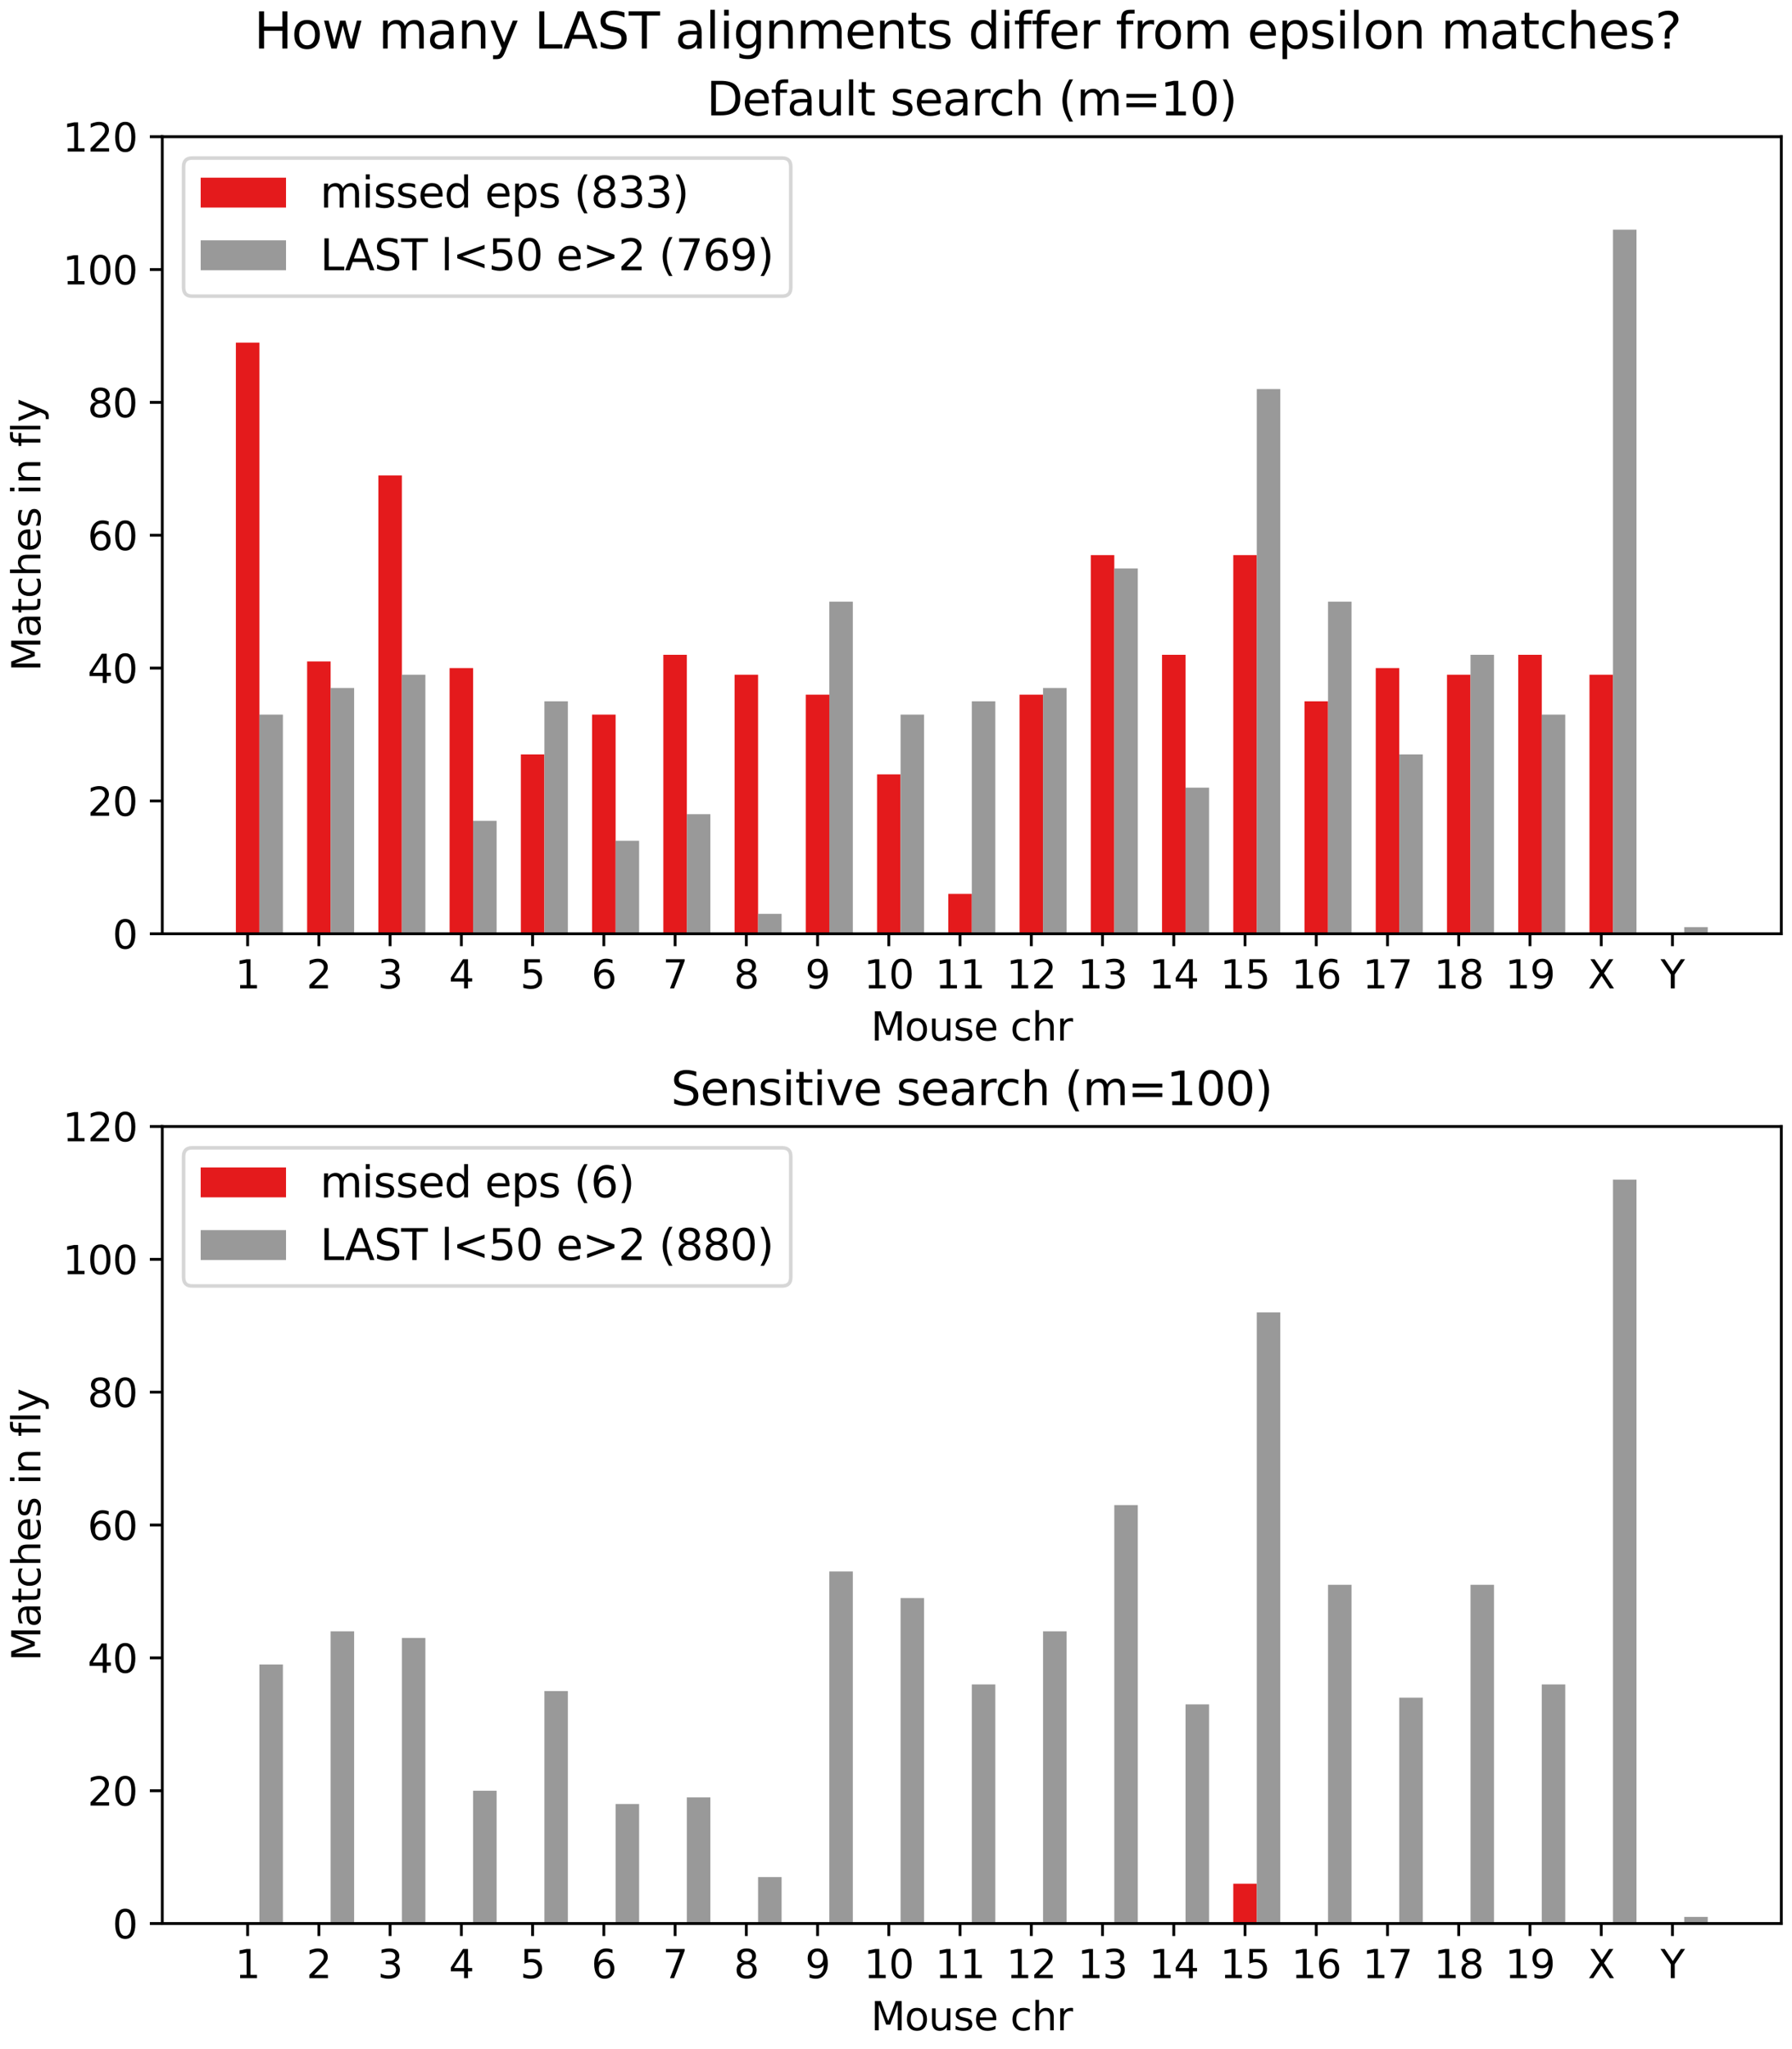 <?xml version="1.0" encoding="utf-8" standalone="no"?>
<!DOCTYPE svg PUBLIC "-//W3C//DTD SVG 1.1//EN"
  "http://www.w3.org/Graphics/SVG/1.1/DTD/svg11.dtd">
<svg xmlns:xlink="http://www.w3.org/1999/xlink" width="504pt" height="576pt" viewBox="0 0 504 576" xmlns="http://www.w3.org/2000/svg" version="1.1">
 <defs>
  <style type="text/css">*{stroke-linejoin: round; stroke-linecap: butt}</style>
 </defs>
 <g id="figure_1">
  <g id="patch_1">
   <path d="M 0 576 
L 504 576 
L 504 0 
L 0 0 
z
" style="fill: #ffffff"/>
  </g>
  <g id="axes_1">
   <g id="patch_2">
    <path d="M 45.642 262.483 
L 501 262.483 
L 501 38.428 
L 45.642 38.428 
z
" style="fill: #ffffff"/>
   </g>
   <g id="patch_3">
    <path d="M 66.34 262.483 
L 72.953 262.483 
L 72.953 96.309 
L 66.34 96.309 
z
" clip-path="url(#p016e13b5d5)" style="fill: #e41a1c"/>
   </g>
   <g id="patch_4">
    <path d="M 86.377 262.483 
L 92.989 262.483 
L 92.989 185.931 
L 86.377 185.931 
z
" clip-path="url(#p016e13b5d5)" style="fill: #e41a1c"/>
   </g>
   <g id="patch_5">
    <path d="M 106.414 262.483 
L 113.026 262.483 
L 113.026 133.651 
L 106.414 133.651 
z
" clip-path="url(#p016e13b5d5)" style="fill: #e41a1c"/>
   </g>
   <g id="patch_6">
    <path d="M 126.451 262.483 
L 133.063 262.483 
L 133.063 187.798 
L 126.451 187.798 
z
" clip-path="url(#p016e13b5d5)" style="fill: #e41a1c"/>
   </g>
   <g id="patch_7">
    <path d="M 146.488 262.483 
L 153.1 262.483 
L 153.1 212.07 
L 146.488 212.07 
z
" clip-path="url(#p016e13b5d5)" style="fill: #e41a1c"/>
   </g>
   <g id="patch_8">
    <path d="M 166.525 262.483 
L 173.137 262.483 
L 173.137 200.868 
L 166.525 200.868 
z
" clip-path="url(#p016e13b5d5)" style="fill: #e41a1c"/>
   </g>
   <g id="patch_9">
    <path d="M 186.562 262.483 
L 193.174 262.483 
L 193.174 184.064 
L 186.562 184.064 
z
" clip-path="url(#p016e13b5d5)" style="fill: #e41a1c"/>
   </g>
   <g id="patch_10">
    <path d="M 206.598 262.483 
L 213.211 262.483 
L 213.211 189.665 
L 206.598 189.665 
z
" clip-path="url(#p016e13b5d5)" style="fill: #e41a1c"/>
   </g>
   <g id="patch_11">
    <path d="M 226.635 262.483 
L 233.247 262.483 
L 233.247 195.266 
L 226.635 195.266 
z
" clip-path="url(#p016e13b5d5)" style="fill: #e41a1c"/>
   </g>
   <g id="patch_12">
    <path d="M 246.672 262.483 
L 253.284 262.483 
L 253.284 217.672 
L 246.672 217.672 
z
" clip-path="url(#p016e13b5d5)" style="fill: #e41a1c"/>
   </g>
   <g id="patch_13">
    <path d="M 266.709 262.483 
L 273.321 262.483 
L 273.321 251.28 
L 266.709 251.28 
z
" clip-path="url(#p016e13b5d5)" style="fill: #e41a1c"/>
   </g>
   <g id="patch_14">
    <path d="M 286.746 262.483 
L 293.358 262.483 
L 293.358 195.266 
L 286.746 195.266 
z
" clip-path="url(#p016e13b5d5)" style="fill: #e41a1c"/>
   </g>
   <g id="patch_15">
    <path d="M 306.783 262.483 
L 313.395 262.483 
L 313.395 156.057 
L 306.783 156.057 
z
" clip-path="url(#p016e13b5d5)" style="fill: #e41a1c"/>
   </g>
   <g id="patch_16">
    <path d="M 326.819 262.483 
L 333.432 262.483 
L 333.432 184.064 
L 326.819 184.064 
z
" clip-path="url(#p016e13b5d5)" style="fill: #e41a1c"/>
   </g>
   <g id="patch_17">
    <path d="M 346.856 262.483 
L 353.468 262.483 
L 353.468 156.057 
L 346.856 156.057 
z
" clip-path="url(#p016e13b5d5)" style="fill: #e41a1c"/>
   </g>
   <g id="patch_18">
    <path d="M 366.893 262.483 
L 373.505 262.483 
L 373.505 197.134 
L 366.893 197.134 
z
" clip-path="url(#p016e13b5d5)" style="fill: #e41a1c"/>
   </g>
   <g id="patch_19">
    <path d="M 386.93 262.483 
L 393.542 262.483 
L 393.542 187.798 
L 386.93 187.798 
z
" clip-path="url(#p016e13b5d5)" style="fill: #e41a1c"/>
   </g>
   <g id="patch_20">
    <path d="M 406.967 262.483 
L 413.579 262.483 
L 413.579 189.665 
L 406.967 189.665 
z
" clip-path="url(#p016e13b5d5)" style="fill: #e41a1c"/>
   </g>
   <g id="patch_21">
    <path d="M 427.004 262.483 
L 433.616 262.483 
L 433.616 184.064 
L 427.004 184.064 
z
" clip-path="url(#p016e13b5d5)" style="fill: #e41a1c"/>
   </g>
   <g id="patch_22">
    <path d="M 447.041 262.483 
L 453.653 262.483 
L 453.653 189.665 
L 447.041 189.665 
z
" clip-path="url(#p016e13b5d5)" style="fill: #e41a1c"/>
   </g>
   <g id="patch_23">
    <path d="M 467.077 262.483 
L 473.69 262.483 
L 473.69 262.483 
L 467.077 262.483 
z
" clip-path="url(#p016e13b5d5)" style="fill: #e41a1c"/>
   </g>
   <g id="patch_24">
    <path d="M 72.953 262.483 
L 79.565 262.483 
L 79.565 200.868 
L 72.953 200.868 
z
" clip-path="url(#p016e13b5d5)" style="fill: #999999"/>
   </g>
   <g id="patch_25">
    <path d="M 92.989 262.483 
L 99.602 262.483 
L 99.602 193.399 
L 92.989 193.399 
z
" clip-path="url(#p016e13b5d5)" style="fill: #999999"/>
   </g>
   <g id="patch_26">
    <path d="M 113.026 262.483 
L 119.638 262.483 
L 119.638 189.665 
L 113.026 189.665 
z
" clip-path="url(#p016e13b5d5)" style="fill: #999999"/>
   </g>
   <g id="patch_27">
    <path d="M 133.063 262.483 
L 139.675 262.483 
L 139.675 230.742 
L 133.063 230.742 
z
" clip-path="url(#p016e13b5d5)" style="fill: #999999"/>
   </g>
   <g id="patch_28">
    <path d="M 153.1 262.483 
L 159.712 262.483 
L 159.712 197.134 
L 153.1 197.134 
z
" clip-path="url(#p016e13b5d5)" style="fill: #999999"/>
   </g>
   <g id="patch_29">
    <path d="M 173.137 262.483 
L 179.749 262.483 
L 179.749 236.343 
L 173.137 236.343 
z
" clip-path="url(#p016e13b5d5)" style="fill: #999999"/>
   </g>
   <g id="patch_30">
    <path d="M 193.174 262.483 
L 199.786 262.483 
L 199.786 228.875 
L 193.174 228.875 
z
" clip-path="url(#p016e13b5d5)" style="fill: #999999"/>
   </g>
   <g id="patch_31">
    <path d="M 213.211 262.483 
L 219.823 262.483 
L 219.823 256.881 
L 213.211 256.881 
z
" clip-path="url(#p016e13b5d5)" style="fill: #999999"/>
   </g>
   <g id="patch_32">
    <path d="M 233.247 262.483 
L 239.86 262.483 
L 239.86 169.127 
L 233.247 169.127 
z
" clip-path="url(#p016e13b5d5)" style="fill: #999999"/>
   </g>
   <g id="patch_33">
    <path d="M 253.284 262.483 
L 259.896 262.483 
L 259.896 200.868 
L 253.284 200.868 
z
" clip-path="url(#p016e13b5d5)" style="fill: #999999"/>
   </g>
   <g id="patch_34">
    <path d="M 273.321 262.483 
L 279.933 262.483 
L 279.933 197.134 
L 273.321 197.134 
z
" clip-path="url(#p016e13b5d5)" style="fill: #999999"/>
   </g>
   <g id="patch_35">
    <path d="M 293.358 262.483 
L 299.97 262.483 
L 299.97 193.399 
L 293.358 193.399 
z
" clip-path="url(#p016e13b5d5)" style="fill: #999999"/>
   </g>
   <g id="patch_36">
    <path d="M 313.395 262.483 
L 320.007 262.483 
L 320.007 159.791 
L 313.395 159.791 
z
" clip-path="url(#p016e13b5d5)" style="fill: #999999"/>
   </g>
   <g id="patch_37">
    <path d="M 333.432 262.483 
L 340.044 262.483 
L 340.044 221.406 
L 333.432 221.406 
z
" clip-path="url(#p016e13b5d5)" style="fill: #999999"/>
   </g>
   <g id="patch_38">
    <path d="M 353.468 262.483 
L 360.081 262.483 
L 360.081 109.379 
L 353.468 109.379 
z
" clip-path="url(#p016e13b5d5)" style="fill: #999999"/>
   </g>
   <g id="patch_39">
    <path d="M 373.505 262.483 
L 380.117 262.483 
L 380.117 169.127 
L 373.505 169.127 
z
" clip-path="url(#p016e13b5d5)" style="fill: #999999"/>
   </g>
   <g id="patch_40">
    <path d="M 393.542 262.483 
L 400.154 262.483 
L 400.154 212.07 
L 393.542 212.07 
z
" clip-path="url(#p016e13b5d5)" style="fill: #999999"/>
   </g>
   <g id="patch_41">
    <path d="M 413.579 262.483 
L 420.191 262.483 
L 420.191 184.064 
L 413.579 184.064 
z
" clip-path="url(#p016e13b5d5)" style="fill: #999999"/>
   </g>
   <g id="patch_42">
    <path d="M 433.616 262.483 
L 440.228 262.483 
L 440.228 200.868 
L 433.616 200.868 
z
" clip-path="url(#p016e13b5d5)" style="fill: #999999"/>
   </g>
   <g id="patch_43">
    <path d="M 453.653 262.483 
L 460.265 262.483 
L 460.265 64.568 
L 453.653 64.568 
z
" clip-path="url(#p016e13b5d5)" style="fill: #999999"/>
   </g>
   <g id="patch_44">
    <path d="M 473.69 262.483 
L 480.302 262.483 
L 480.302 260.616 
L 473.69 260.616 
z
" clip-path="url(#p016e13b5d5)" style="fill: #999999"/>
   </g>
   <g id="matplotlib.axis_1">
    <g id="xtick_1">
     <g id="line2d_1">
      <defs>
       <path id="m9e69fdcca2" d="M 0 0 
L 0 3.5 
" style="stroke: #000000; stroke-width: 0.8"/>
      </defs>
      <g>
       <use xlink:href="#m9e69fdcca2" x="69.647" y="262.483" style="stroke: #000000; stroke-width: 0.8"/>
      </g>
     </g>
     <g id="text_1">
      <!-- 1 -->
      <g transform="translate(66.147 277.841) scale(0.11 -0.11)">
       <defs>
        <path id="DejaVuSans-31" d="M 794 531 
L 1825 531 
L 1825 4091 
L 703 3866 
L 703 4441 
L 1819 4666 
L 2450 4666 
L 2450 531 
L 3481 531 
L 3481 0 
L 794 0 
L 794 531 
z
" transform="scale(0.016)"/>
       </defs>
       <use xlink:href="#DejaVuSans-31"/>
      </g>
     </g>
    </g>
    <g id="xtick_2">
     <g id="line2d_2">
      <g>
       <use xlink:href="#m9e69fdcca2" x="89.683" y="262.483" style="stroke: #000000; stroke-width: 0.8"/>
      </g>
     </g>
     <g id="text_2">
      <!-- 2 -->
      <g transform="translate(86.184 277.841) scale(0.11 -0.11)">
       <defs>
        <path id="DejaVuSans-32" d="M 1228 531 
L 3431 531 
L 3431 0 
L 469 0 
L 469 531 
Q 828 903 1448 1529 
Q 2069 2156 2228 2338 
Q 2531 2678 2651 2914 
Q 2772 3150 2772 3378 
Q 2772 3750 2511 3984 
Q 2250 4219 1831 4219 
Q 1534 4219 1204 4116 
Q 875 4013 500 3803 
L 500 4441 
Q 881 4594 1212 4672 
Q 1544 4750 1819 4750 
Q 2544 4750 2975 4387 
Q 3406 4025 3406 3419 
Q 3406 3131 3298 2873 
Q 3191 2616 2906 2266 
Q 2828 2175 2409 1742 
Q 1991 1309 1228 531 
z
" transform="scale(0.016)"/>
       </defs>
       <use xlink:href="#DejaVuSans-32"/>
      </g>
     </g>
    </g>
    <g id="xtick_3">
     <g id="line2d_3">
      <g>
       <use xlink:href="#m9e69fdcca2" x="109.72" y="262.483" style="stroke: #000000; stroke-width: 0.8"/>
      </g>
     </g>
     <g id="text_3">
      <!-- 3 -->
      <g transform="translate(106.221 277.841) scale(0.11 -0.11)">
       <defs>
        <path id="DejaVuSans-33" d="M 2597 2516 
Q 3050 2419 3304 2112 
Q 3559 1806 3559 1356 
Q 3559 666 3084 287 
Q 2609 -91 1734 -91 
Q 1441 -91 1130 -33 
Q 819 25 488 141 
L 488 750 
Q 750 597 1062 519 
Q 1375 441 1716 441 
Q 2309 441 2620 675 
Q 2931 909 2931 1356 
Q 2931 1769 2642 2001 
Q 2353 2234 1838 2234 
L 1294 2234 
L 1294 2753 
L 1863 2753 
Q 2328 2753 2575 2939 
Q 2822 3125 2822 3475 
Q 2822 3834 2567 4026 
Q 2313 4219 1838 4219 
Q 1578 4219 1281 4162 
Q 984 4106 628 3988 
L 628 4550 
Q 988 4650 1302 4700 
Q 1616 4750 1894 4750 
Q 2613 4750 3031 4423 
Q 3450 4097 3450 3541 
Q 3450 3153 3228 2886 
Q 3006 2619 2597 2516 
z
" transform="scale(0.016)"/>
       </defs>
       <use xlink:href="#DejaVuSans-33"/>
      </g>
     </g>
    </g>
    <g id="xtick_4">
     <g id="line2d_4">
      <g>
       <use xlink:href="#m9e69fdcca2" x="129.757" y="262.483" style="stroke: #000000; stroke-width: 0.8"/>
      </g>
     </g>
     <g id="text_4">
      <!-- 4 -->
      <g transform="translate(126.258 277.841) scale(0.11 -0.11)">
       <defs>
        <path id="DejaVuSans-34" d="M 2419 4116 
L 825 1625 
L 2419 1625 
L 2419 4116 
z
M 2253 4666 
L 3047 4666 
L 3047 1625 
L 3713 1625 
L 3713 1100 
L 3047 1100 
L 3047 0 
L 2419 0 
L 2419 1100 
L 313 1100 
L 313 1709 
L 2253 4666 
z
" transform="scale(0.016)"/>
       </defs>
       <use xlink:href="#DejaVuSans-34"/>
      </g>
     </g>
    </g>
    <g id="xtick_5">
     <g id="line2d_5">
      <g>
       <use xlink:href="#m9e69fdcca2" x="149.794" y="262.483" style="stroke: #000000; stroke-width: 0.8"/>
      </g>
     </g>
     <g id="text_5">
      <!-- 5 -->
      <g transform="translate(146.295 277.841) scale(0.11 -0.11)">
       <defs>
        <path id="DejaVuSans-35" d="M 691 4666 
L 3169 4666 
L 3169 4134 
L 1269 4134 
L 1269 2991 
Q 1406 3038 1543 3061 
Q 1681 3084 1819 3084 
Q 2600 3084 3056 2656 
Q 3513 2228 3513 1497 
Q 3513 744 3044 326 
Q 2575 -91 1722 -91 
Q 1428 -91 1123 -41 
Q 819 9 494 109 
L 494 744 
Q 775 591 1075 516 
Q 1375 441 1709 441 
Q 2250 441 2565 725 
Q 2881 1009 2881 1497 
Q 2881 1984 2565 2268 
Q 2250 2553 1709 2553 
Q 1456 2553 1204 2497 
Q 953 2441 691 2322 
L 691 4666 
z
" transform="scale(0.016)"/>
       </defs>
       <use xlink:href="#DejaVuSans-35"/>
      </g>
     </g>
    </g>
    <g id="xtick_6">
     <g id="line2d_6">
      <g>
       <use xlink:href="#m9e69fdcca2" x="169.831" y="262.483" style="stroke: #000000; stroke-width: 0.8"/>
      </g>
     </g>
     <g id="text_6">
      <!-- 6 -->
      <g transform="translate(166.331 277.841) scale(0.11 -0.11)">
       <defs>
        <path id="DejaVuSans-36" d="M 2113 2584 
Q 1688 2584 1439 2293 
Q 1191 2003 1191 1497 
Q 1191 994 1439 701 
Q 1688 409 2113 409 
Q 2538 409 2786 701 
Q 3034 994 3034 1497 
Q 3034 2003 2786 2293 
Q 2538 2584 2113 2584 
z
M 3366 4563 
L 3366 3988 
Q 3128 4100 2886 4159 
Q 2644 4219 2406 4219 
Q 1781 4219 1451 3797 
Q 1122 3375 1075 2522 
Q 1259 2794 1537 2939 
Q 1816 3084 2150 3084 
Q 2853 3084 3261 2657 
Q 3669 2231 3669 1497 
Q 3669 778 3244 343 
Q 2819 -91 2113 -91 
Q 1303 -91 875 529 
Q 447 1150 447 2328 
Q 447 3434 972 4092 
Q 1497 4750 2381 4750 
Q 2619 4750 2861 4703 
Q 3103 4656 3366 4563 
z
" transform="scale(0.016)"/>
       </defs>
       <use xlink:href="#DejaVuSans-36"/>
      </g>
     </g>
    </g>
    <g id="xtick_7">
     <g id="line2d_7">
      <g>
       <use xlink:href="#m9e69fdcca2" x="189.868" y="262.483" style="stroke: #000000; stroke-width: 0.8"/>
      </g>
     </g>
     <g id="text_7">
      <!-- 7 -->
      <g transform="translate(186.368 277.841) scale(0.11 -0.11)">
       <defs>
        <path id="DejaVuSans-37" d="M 525 4666 
L 3525 4666 
L 3525 4397 
L 1831 0 
L 1172 0 
L 2766 4134 
L 525 4134 
L 525 4666 
z
" transform="scale(0.016)"/>
       </defs>
       <use xlink:href="#DejaVuSans-37"/>
      </g>
     </g>
    </g>
    <g id="xtick_8">
     <g id="line2d_8">
      <g>
       <use xlink:href="#m9e69fdcca2" x="209.904" y="262.483" style="stroke: #000000; stroke-width: 0.8"/>
      </g>
     </g>
     <g id="text_8">
      <!-- 8 -->
      <g transform="translate(206.405 277.841) scale(0.11 -0.11)">
       <defs>
        <path id="DejaVuSans-38" d="M 2034 2216 
Q 1584 2216 1326 1975 
Q 1069 1734 1069 1313 
Q 1069 891 1326 650 
Q 1584 409 2034 409 
Q 2484 409 2743 651 
Q 3003 894 3003 1313 
Q 3003 1734 2745 1975 
Q 2488 2216 2034 2216 
z
M 1403 2484 
Q 997 2584 770 2862 
Q 544 3141 544 3541 
Q 544 4100 942 4425 
Q 1341 4750 2034 4750 
Q 2731 4750 3128 4425 
Q 3525 4100 3525 3541 
Q 3525 3141 3298 2862 
Q 3072 2584 2669 2484 
Q 3125 2378 3379 2068 
Q 3634 1759 3634 1313 
Q 3634 634 3220 271 
Q 2806 -91 2034 -91 
Q 1263 -91 848 271 
Q 434 634 434 1313 
Q 434 1759 690 2068 
Q 947 2378 1403 2484 
z
M 1172 3481 
Q 1172 3119 1398 2916 
Q 1625 2713 2034 2713 
Q 2441 2713 2670 2916 
Q 2900 3119 2900 3481 
Q 2900 3844 2670 4047 
Q 2441 4250 2034 4250 
Q 1625 4250 1398 4047 
Q 1172 3844 1172 3481 
z
" transform="scale(0.016)"/>
       </defs>
       <use xlink:href="#DejaVuSans-38"/>
      </g>
     </g>
    </g>
    <g id="xtick_9">
     <g id="line2d_9">
      <g>
       <use xlink:href="#m9e69fdcca2" x="229.941" y="262.483" style="stroke: #000000; stroke-width: 0.8"/>
      </g>
     </g>
     <g id="text_9">
      <!-- 9 -->
      <g transform="translate(226.442 277.841) scale(0.11 -0.11)">
       <defs>
        <path id="DejaVuSans-39" d="M 703 97 
L 703 672 
Q 941 559 1184 500 
Q 1428 441 1663 441 
Q 2288 441 2617 861 
Q 2947 1281 2994 2138 
Q 2813 1869 2534 1725 
Q 2256 1581 1919 1581 
Q 1219 1581 811 2004 
Q 403 2428 403 3163 
Q 403 3881 828 4315 
Q 1253 4750 1959 4750 
Q 2769 4750 3195 4129 
Q 3622 3509 3622 2328 
Q 3622 1225 3098 567 
Q 2575 -91 1691 -91 
Q 1453 -91 1209 -44 
Q 966 3 703 97 
z
M 1959 2075 
Q 2384 2075 2632 2365 
Q 2881 2656 2881 3163 
Q 2881 3666 2632 3958 
Q 2384 4250 1959 4250 
Q 1534 4250 1286 3958 
Q 1038 3666 1038 3163 
Q 1038 2656 1286 2365 
Q 1534 2075 1959 2075 
z
" transform="scale(0.016)"/>
       </defs>
       <use xlink:href="#DejaVuSans-39"/>
      </g>
     </g>
    </g>
    <g id="xtick_10">
     <g id="line2d_10">
      <g>
       <use xlink:href="#m9e69fdcca2" x="249.978" y="262.483" style="stroke: #000000; stroke-width: 0.8"/>
      </g>
     </g>
     <g id="text_10">
      <!-- 10 -->
      <g transform="translate(242.979 277.841) scale(0.11 -0.11)">
       <defs>
        <path id="DejaVuSans-30" d="M 2034 4250 
Q 1547 4250 1301 3770 
Q 1056 3291 1056 2328 
Q 1056 1369 1301 889 
Q 1547 409 2034 409 
Q 2525 409 2770 889 
Q 3016 1369 3016 2328 
Q 3016 3291 2770 3770 
Q 2525 4250 2034 4250 
z
M 2034 4750 
Q 2819 4750 3233 4129 
Q 3647 3509 3647 2328 
Q 3647 1150 3233 529 
Q 2819 -91 2034 -91 
Q 1250 -91 836 529 
Q 422 1150 422 2328 
Q 422 3509 836 4129 
Q 1250 4750 2034 4750 
z
" transform="scale(0.016)"/>
       </defs>
       <use xlink:href="#DejaVuSans-31"/>
       <use xlink:href="#DejaVuSans-30" x="63.623"/>
      </g>
     </g>
    </g>
    <g id="xtick_11">
     <g id="line2d_11">
      <g>
       <use xlink:href="#m9e69fdcca2" x="270.015" y="262.483" style="stroke: #000000; stroke-width: 0.8"/>
      </g>
     </g>
     <g id="text_11">
      <!-- 11 -->
      <g transform="translate(263.016 277.841) scale(0.11 -0.11)">
       <use xlink:href="#DejaVuSans-31"/>
       <use xlink:href="#DejaVuSans-31" x="63.623"/>
      </g>
     </g>
    </g>
    <g id="xtick_12">
     <g id="line2d_12">
      <g>
       <use xlink:href="#m9e69fdcca2" x="290.052" y="262.483" style="stroke: #000000; stroke-width: 0.8"/>
      </g>
     </g>
     <g id="text_12">
      <!-- 12 -->
      <g transform="translate(283.053 277.841) scale(0.11 -0.11)">
       <use xlink:href="#DejaVuSans-31"/>
       <use xlink:href="#DejaVuSans-32" x="63.623"/>
      </g>
     </g>
    </g>
    <g id="xtick_13">
     <g id="line2d_13">
      <g>
       <use xlink:href="#m9e69fdcca2" x="310.089" y="262.483" style="stroke: #000000; stroke-width: 0.8"/>
      </g>
     </g>
     <g id="text_13">
      <!-- 13 -->
      <g transform="translate(303.09 277.841) scale(0.11 -0.11)">
       <use xlink:href="#DejaVuSans-31"/>
       <use xlink:href="#DejaVuSans-33" x="63.623"/>
      </g>
     </g>
    </g>
    <g id="xtick_14">
     <g id="line2d_14">
      <g>
       <use xlink:href="#m9e69fdcca2" x="330.126" y="262.483" style="stroke: #000000; stroke-width: 0.8"/>
      </g>
     </g>
     <g id="text_14">
      <!-- 14 -->
      <g transform="translate(323.127 277.841) scale(0.11 -0.11)">
       <use xlink:href="#DejaVuSans-31"/>
       <use xlink:href="#DejaVuSans-34" x="63.623"/>
      </g>
     </g>
    </g>
    <g id="xtick_15">
     <g id="line2d_15">
      <g>
       <use xlink:href="#m9e69fdcca2" x="350.162" y="262.483" style="stroke: #000000; stroke-width: 0.8"/>
      </g>
     </g>
     <g id="text_15">
      <!-- 15 -->
      <g transform="translate(343.164 277.841) scale(0.11 -0.11)">
       <use xlink:href="#DejaVuSans-31"/>
       <use xlink:href="#DejaVuSans-35" x="63.623"/>
      </g>
     </g>
    </g>
    <g id="xtick_16">
     <g id="line2d_16">
      <g>
       <use xlink:href="#m9e69fdcca2" x="370.199" y="262.483" style="stroke: #000000; stroke-width: 0.8"/>
      </g>
     </g>
     <g id="text_16">
      <!-- 16 -->
      <g transform="translate(363.2 277.841) scale(0.11 -0.11)">
       <use xlink:href="#DejaVuSans-31"/>
       <use xlink:href="#DejaVuSans-36" x="63.623"/>
      </g>
     </g>
    </g>
    <g id="xtick_17">
     <g id="line2d_17">
      <g>
       <use xlink:href="#m9e69fdcca2" x="390.236" y="262.483" style="stroke: #000000; stroke-width: 0.8"/>
      </g>
     </g>
     <g id="text_17">
      <!-- 17 -->
      <g transform="translate(383.237 277.841) scale(0.11 -0.11)">
       <use xlink:href="#DejaVuSans-31"/>
       <use xlink:href="#DejaVuSans-37" x="63.623"/>
      </g>
     </g>
    </g>
    <g id="xtick_18">
     <g id="line2d_18">
      <g>
       <use xlink:href="#m9e69fdcca2" x="410.273" y="262.483" style="stroke: #000000; stroke-width: 0.8"/>
      </g>
     </g>
     <g id="text_18">
      <!-- 18 -->
      <g transform="translate(403.274 277.841) scale(0.11 -0.11)">
       <use xlink:href="#DejaVuSans-31"/>
       <use xlink:href="#DejaVuSans-38" x="63.623"/>
      </g>
     </g>
    </g>
    <g id="xtick_19">
     <g id="line2d_19">
      <g>
       <use xlink:href="#m9e69fdcca2" x="430.31" y="262.483" style="stroke: #000000; stroke-width: 0.8"/>
      </g>
     </g>
     <g id="text_19">
      <!-- 19 -->
      <g transform="translate(423.311 277.841) scale(0.11 -0.11)">
       <use xlink:href="#DejaVuSans-31"/>
       <use xlink:href="#DejaVuSans-39" x="63.623"/>
      </g>
     </g>
    </g>
    <g id="xtick_20">
     <g id="line2d_20">
      <g>
       <use xlink:href="#m9e69fdcca2" x="450.347" y="262.483" style="stroke: #000000; stroke-width: 0.8"/>
      </g>
     </g>
     <g id="text_20">
      <!-- X -->
      <g transform="translate(446.579 277.841) scale(0.11 -0.11)">
       <defs>
        <path id="DejaVuSans-58" d="M 403 4666 
L 1081 4666 
L 2241 2931 
L 3406 4666 
L 4084 4666 
L 2584 2425 
L 4184 0 
L 3506 0 
L 2194 1984 
L 872 0 
L 191 0 
L 1856 2491 
L 403 4666 
z
" transform="scale(0.016)"/>
       </defs>
       <use xlink:href="#DejaVuSans-58"/>
      </g>
     </g>
    </g>
    <g id="xtick_21">
     <g id="line2d_21">
      <g>
       <use xlink:href="#m9e69fdcca2" x="470.383" y="262.483" style="stroke: #000000; stroke-width: 0.8"/>
      </g>
     </g>
     <g id="text_21">
      <!-- Y -->
      <g transform="translate(467.024 277.841) scale(0.11 -0.11)">
       <defs>
        <path id="DejaVuSans-59" d="M -13 4666 
L 666 4666 
L 1959 2747 
L 3244 4666 
L 3922 4666 
L 2272 2222 
L 2272 0 
L 1638 0 
L 1638 2222 
L -13 4666 
z
" transform="scale(0.016)"/>
       </defs>
       <use xlink:href="#DejaVuSans-59"/>
      </g>
     </g>
    </g>
    <g id="text_22">
     <!-- Mouse chr -->
     <g transform="translate(244.957 292.487) scale(0.11 -0.11)">
      <defs>
       <path id="DejaVuSans-4d" d="M 628 4666 
L 1569 4666 
L 2759 1491 
L 3956 4666 
L 4897 4666 
L 4897 0 
L 4281 0 
L 4281 4097 
L 3078 897 
L 2444 897 
L 1241 4097 
L 1241 0 
L 628 0 
L 628 4666 
z
" transform="scale(0.016)"/>
       <path id="DejaVuSans-6f" d="M 1959 3097 
Q 1497 3097 1228 2736 
Q 959 2375 959 1747 
Q 959 1119 1226 758 
Q 1494 397 1959 397 
Q 2419 397 2687 759 
Q 2956 1122 2956 1747 
Q 2956 2369 2687 2733 
Q 2419 3097 1959 3097 
z
M 1959 3584 
Q 2709 3584 3137 3096 
Q 3566 2609 3566 1747 
Q 3566 888 3137 398 
Q 2709 -91 1959 -91 
Q 1206 -91 779 398 
Q 353 888 353 1747 
Q 353 2609 779 3096 
Q 1206 3584 1959 3584 
z
" transform="scale(0.016)"/>
       <path id="DejaVuSans-75" d="M 544 1381 
L 544 3500 
L 1119 3500 
L 1119 1403 
Q 1119 906 1312 657 
Q 1506 409 1894 409 
Q 2359 409 2629 706 
Q 2900 1003 2900 1516 
L 2900 3500 
L 3475 3500 
L 3475 0 
L 2900 0 
L 2900 538 
Q 2691 219 2414 64 
Q 2138 -91 1772 -91 
Q 1169 -91 856 284 
Q 544 659 544 1381 
z
M 1991 3584 
L 1991 3584 
z
" transform="scale(0.016)"/>
       <path id="DejaVuSans-73" d="M 2834 3397 
L 2834 2853 
Q 2591 2978 2328 3040 
Q 2066 3103 1784 3103 
Q 1356 3103 1142 2972 
Q 928 2841 928 2578 
Q 928 2378 1081 2264 
Q 1234 2150 1697 2047 
L 1894 2003 
Q 2506 1872 2764 1633 
Q 3022 1394 3022 966 
Q 3022 478 2636 193 
Q 2250 -91 1575 -91 
Q 1294 -91 989 -36 
Q 684 19 347 128 
L 347 722 
Q 666 556 975 473 
Q 1284 391 1588 391 
Q 1994 391 2212 530 
Q 2431 669 2431 922 
Q 2431 1156 2273 1281 
Q 2116 1406 1581 1522 
L 1381 1569 
Q 847 1681 609 1914 
Q 372 2147 372 2553 
Q 372 3047 722 3315 
Q 1072 3584 1716 3584 
Q 2034 3584 2315 3537 
Q 2597 3491 2834 3397 
z
" transform="scale(0.016)"/>
       <path id="DejaVuSans-65" d="M 3597 1894 
L 3597 1613 
L 953 1613 
Q 991 1019 1311 708 
Q 1631 397 2203 397 
Q 2534 397 2845 478 
Q 3156 559 3463 722 
L 3463 178 
Q 3153 47 2828 -22 
Q 2503 -91 2169 -91 
Q 1331 -91 842 396 
Q 353 884 353 1716 
Q 353 2575 817 3079 
Q 1281 3584 2069 3584 
Q 2775 3584 3186 3129 
Q 3597 2675 3597 1894 
z
M 3022 2063 
Q 3016 2534 2758 2815 
Q 2500 3097 2075 3097 
Q 1594 3097 1305 2825 
Q 1016 2553 972 2059 
L 3022 2063 
z
" transform="scale(0.016)"/>
       <path id="DejaVuSans-20" transform="scale(0.016)"/>
       <path id="DejaVuSans-63" d="M 3122 3366 
L 3122 2828 
Q 2878 2963 2633 3030 
Q 2388 3097 2138 3097 
Q 1578 3097 1268 2742 
Q 959 2388 959 1747 
Q 959 1106 1268 751 
Q 1578 397 2138 397 
Q 2388 397 2633 464 
Q 2878 531 3122 666 
L 3122 134 
Q 2881 22 2623 -34 
Q 2366 -91 2075 -91 
Q 1284 -91 818 406 
Q 353 903 353 1747 
Q 353 2603 823 3093 
Q 1294 3584 2113 3584 
Q 2378 3584 2631 3529 
Q 2884 3475 3122 3366 
z
" transform="scale(0.016)"/>
       <path id="DejaVuSans-68" d="M 3513 2113 
L 3513 0 
L 2938 0 
L 2938 2094 
Q 2938 2591 2744 2837 
Q 2550 3084 2163 3084 
Q 1697 3084 1428 2787 
Q 1159 2491 1159 1978 
L 1159 0 
L 581 0 
L 581 4863 
L 1159 4863 
L 1159 2956 
Q 1366 3272 1645 3428 
Q 1925 3584 2291 3584 
Q 2894 3584 3203 3211 
Q 3513 2838 3513 2113 
z
" transform="scale(0.016)"/>
       <path id="DejaVuSans-72" d="M 2631 2963 
Q 2534 3019 2420 3045 
Q 2306 3072 2169 3072 
Q 1681 3072 1420 2755 
Q 1159 2438 1159 1844 
L 1159 0 
L 581 0 
L 581 3500 
L 1159 3500 
L 1159 2956 
Q 1341 3275 1631 3429 
Q 1922 3584 2338 3584 
Q 2397 3584 2469 3576 
Q 2541 3569 2628 3553 
L 2631 2963 
z
" transform="scale(0.016)"/>
      </defs>
      <use xlink:href="#DejaVuSans-4d"/>
      <use xlink:href="#DejaVuSans-6f" x="86.279"/>
      <use xlink:href="#DejaVuSans-75" x="147.461"/>
      <use xlink:href="#DejaVuSans-73" x="210.84"/>
      <use xlink:href="#DejaVuSans-65" x="262.939"/>
      <use xlink:href="#DejaVuSans-20" x="324.463"/>
      <use xlink:href="#DejaVuSans-63" x="356.25"/>
      <use xlink:href="#DejaVuSans-68" x="411.23"/>
      <use xlink:href="#DejaVuSans-72" x="474.609"/>
     </g>
    </g>
   </g>
   <g id="matplotlib.axis_2">
    <g id="ytick_1">
     <g id="line2d_22">
      <defs>
       <path id="mdb4e5c7699" d="M 0 0 
L -3.5 0 
" style="stroke: #000000; stroke-width: 0.8"/>
      </defs>
      <g>
       <use xlink:href="#mdb4e5c7699" x="45.642" y="262.483" style="stroke: #000000; stroke-width: 0.8"/>
      </g>
     </g>
     <g id="text_23">
      <!-- 0 -->
      <g transform="translate(31.644 266.662) scale(0.11 -0.11)">
       <use xlink:href="#DejaVuSans-30"/>
      </g>
     </g>
    </g>
    <g id="ytick_2">
     <g id="line2d_23">
      <g>
       <use xlink:href="#mdb4e5c7699" x="45.642" y="225.14" style="stroke: #000000; stroke-width: 0.8"/>
      </g>
     </g>
     <g id="text_24">
      <!-- 20 -->
      <g transform="translate(24.645 229.319) scale(0.11 -0.11)">
       <use xlink:href="#DejaVuSans-32"/>
       <use xlink:href="#DejaVuSans-30" x="63.623"/>
      </g>
     </g>
    </g>
    <g id="ytick_3">
     <g id="line2d_24">
      <g>
       <use xlink:href="#mdb4e5c7699" x="45.642" y="187.798" style="stroke: #000000; stroke-width: 0.8"/>
      </g>
     </g>
     <g id="text_25">
      <!-- 40 -->
      <g transform="translate(24.645 191.977) scale(0.11 -0.11)">
       <use xlink:href="#DejaVuSans-34"/>
       <use xlink:href="#DejaVuSans-30" x="63.623"/>
      </g>
     </g>
    </g>
    <g id="ytick_4">
     <g id="line2d_25">
      <g>
       <use xlink:href="#mdb4e5c7699" x="45.642" y="150.455" style="stroke: #000000; stroke-width: 0.8"/>
      </g>
     </g>
     <g id="text_26">
      <!-- 60 -->
      <g transform="translate(24.645 154.635) scale(0.11 -0.11)">
       <use xlink:href="#DejaVuSans-36"/>
       <use xlink:href="#DejaVuSans-30" x="63.623"/>
      </g>
     </g>
    </g>
    <g id="ytick_5">
     <g id="line2d_26">
      <g>
       <use xlink:href="#mdb4e5c7699" x="45.642" y="113.113" style="stroke: #000000; stroke-width: 0.8"/>
      </g>
     </g>
     <g id="text_27">
      <!-- 80 -->
      <g transform="translate(24.645 117.292) scale(0.11 -0.11)">
       <use xlink:href="#DejaVuSans-38"/>
       <use xlink:href="#DejaVuSans-30" x="63.623"/>
      </g>
     </g>
    </g>
    <g id="ytick_6">
     <g id="line2d_27">
      <g>
       <use xlink:href="#mdb4e5c7699" x="45.642" y="75.771" style="stroke: #000000; stroke-width: 0.8"/>
      </g>
     </g>
     <g id="text_28">
      <!-- 100 -->
      <g transform="translate(17.646 79.95) scale(0.11 -0.11)">
       <use xlink:href="#DejaVuSans-31"/>
       <use xlink:href="#DejaVuSans-30" x="63.623"/>
       <use xlink:href="#DejaVuSans-30" x="127.246"/>
      </g>
     </g>
    </g>
    <g id="ytick_7">
     <g id="line2d_28">
      <g>
       <use xlink:href="#mdb4e5c7699" x="45.642" y="38.428" style="stroke: #000000; stroke-width: 0.8"/>
      </g>
     </g>
     <g id="text_29">
      <!-- 120 -->
      <g transform="translate(17.646 42.607) scale(0.11 -0.11)">
       <use xlink:href="#DejaVuSans-31"/>
       <use xlink:href="#DejaVuSans-32" x="63.623"/>
       <use xlink:href="#DejaVuSans-30" x="127.246"/>
      </g>
     </g>
    </g>
    <g id="text_30">
     <!-- Matches in fly -->
     <g transform="translate(11.359 188.716) rotate(-90) scale(0.11 -0.11)">
      <defs>
       <path id="DejaVuSans-61" d="M 2194 1759 
Q 1497 1759 1228 1600 
Q 959 1441 959 1056 
Q 959 750 1161 570 
Q 1363 391 1709 391 
Q 2188 391 2477 730 
Q 2766 1069 2766 1631 
L 2766 1759 
L 2194 1759 
z
M 3341 1997 
L 3341 0 
L 2766 0 
L 2766 531 
Q 2569 213 2275 61 
Q 1981 -91 1556 -91 
Q 1019 -91 701 211 
Q 384 513 384 1019 
Q 384 1609 779 1909 
Q 1175 2209 1959 2209 
L 2766 2209 
L 2766 2266 
Q 2766 2663 2505 2880 
Q 2244 3097 1772 3097 
Q 1472 3097 1187 3025 
Q 903 2953 641 2809 
L 641 3341 
Q 956 3463 1253 3523 
Q 1550 3584 1831 3584 
Q 2591 3584 2966 3190 
Q 3341 2797 3341 1997 
z
" transform="scale(0.016)"/>
       <path id="DejaVuSans-74" d="M 1172 4494 
L 1172 3500 
L 2356 3500 
L 2356 3053 
L 1172 3053 
L 1172 1153 
Q 1172 725 1289 603 
Q 1406 481 1766 481 
L 2356 481 
L 2356 0 
L 1766 0 
Q 1100 0 847 248 
Q 594 497 594 1153 
L 594 3053 
L 172 3053 
L 172 3500 
L 594 3500 
L 594 4494 
L 1172 4494 
z
" transform="scale(0.016)"/>
       <path id="DejaVuSans-69" d="M 603 3500 
L 1178 3500 
L 1178 0 
L 603 0 
L 603 3500 
z
M 603 4863 
L 1178 4863 
L 1178 4134 
L 603 4134 
L 603 4863 
z
" transform="scale(0.016)"/>
       <path id="DejaVuSans-6e" d="M 3513 2113 
L 3513 0 
L 2938 0 
L 2938 2094 
Q 2938 2591 2744 2837 
Q 2550 3084 2163 3084 
Q 1697 3084 1428 2787 
Q 1159 2491 1159 1978 
L 1159 0 
L 581 0 
L 581 3500 
L 1159 3500 
L 1159 2956 
Q 1366 3272 1645 3428 
Q 1925 3584 2291 3584 
Q 2894 3584 3203 3211 
Q 3513 2838 3513 2113 
z
" transform="scale(0.016)"/>
       <path id="DejaVuSans-66" d="M 2375 4863 
L 2375 4384 
L 1825 4384 
Q 1516 4384 1395 4259 
Q 1275 4134 1275 3809 
L 1275 3500 
L 2222 3500 
L 2222 3053 
L 1275 3053 
L 1275 0 
L 697 0 
L 697 3053 
L 147 3053 
L 147 3500 
L 697 3500 
L 697 3744 
Q 697 4328 969 4595 
Q 1241 4863 1831 4863 
L 2375 4863 
z
" transform="scale(0.016)"/>
       <path id="DejaVuSans-6c" d="M 603 4863 
L 1178 4863 
L 1178 0 
L 603 0 
L 603 4863 
z
" transform="scale(0.016)"/>
       <path id="DejaVuSans-79" d="M 2059 -325 
Q 1816 -950 1584 -1140 
Q 1353 -1331 966 -1331 
L 506 -1331 
L 506 -850 
L 844 -850 
Q 1081 -850 1212 -737 
Q 1344 -625 1503 -206 
L 1606 56 
L 191 3500 
L 800 3500 
L 1894 763 
L 2988 3500 
L 3597 3500 
L 2059 -325 
z
" transform="scale(0.016)"/>
      </defs>
      <use xlink:href="#DejaVuSans-4d"/>
      <use xlink:href="#DejaVuSans-61" x="86.279"/>
      <use xlink:href="#DejaVuSans-74" x="147.559"/>
      <use xlink:href="#DejaVuSans-63" x="186.768"/>
      <use xlink:href="#DejaVuSans-68" x="241.748"/>
      <use xlink:href="#DejaVuSans-65" x="305.127"/>
      <use xlink:href="#DejaVuSans-73" x="366.65"/>
      <use xlink:href="#DejaVuSans-20" x="418.75"/>
      <use xlink:href="#DejaVuSans-69" x="450.537"/>
      <use xlink:href="#DejaVuSans-6e" x="478.32"/>
      <use xlink:href="#DejaVuSans-20" x="541.699"/>
      <use xlink:href="#DejaVuSans-66" x="573.486"/>
      <use xlink:href="#DejaVuSans-6c" x="608.691"/>
      <use xlink:href="#DejaVuSans-79" x="636.475"/>
     </g>
    </g>
   </g>
   <g id="patch_45">
    <path d="M 45.642 262.483 
L 45.642 38.428 
" style="fill: none; stroke: #000000; stroke-width: 0.8; stroke-linejoin: miter; stroke-linecap: square"/>
   </g>
   <g id="patch_46">
    <path d="M 501 262.483 
L 501 38.428 
" style="fill: none; stroke: #000000; stroke-width: 0.8; stroke-linejoin: miter; stroke-linecap: square"/>
   </g>
   <g id="patch_47">
    <path d="M 45.642 262.483 
L 501 262.483 
" style="fill: none; stroke: #000000; stroke-width: 0.8; stroke-linejoin: miter; stroke-linecap: square"/>
   </g>
   <g id="patch_48">
    <path d="M 45.642 38.428 
L 501 38.428 
" style="fill: none; stroke: #000000; stroke-width: 0.8; stroke-linejoin: miter; stroke-linecap: square"/>
   </g>
   <g id="text_31">
    <!-- Default search (m=10) -->
    <g transform="translate(198.731 32.428) scale(0.13 -0.13)">
     <defs>
      <path id="DejaVuSans-44" d="M 1259 4147 
L 1259 519 
L 2022 519 
Q 2988 519 3436 956 
Q 3884 1394 3884 2338 
Q 3884 3275 3436 3711 
Q 2988 4147 2022 4147 
L 1259 4147 
z
M 628 4666 
L 1925 4666 
Q 3281 4666 3915 4102 
Q 4550 3538 4550 2338 
Q 4550 1131 3912 565 
Q 3275 0 1925 0 
L 628 0 
L 628 4666 
z
" transform="scale(0.016)"/>
      <path id="DejaVuSans-28" d="M 1984 4856 
Q 1566 4138 1362 3434 
Q 1159 2731 1159 2009 
Q 1159 1288 1364 580 
Q 1569 -128 1984 -844 
L 1484 -844 
Q 1016 -109 783 600 
Q 550 1309 550 2009 
Q 550 2706 781 3412 
Q 1013 4119 1484 4856 
L 1984 4856 
z
" transform="scale(0.016)"/>
      <path id="DejaVuSans-6d" d="M 3328 2828 
Q 3544 3216 3844 3400 
Q 4144 3584 4550 3584 
Q 5097 3584 5394 3201 
Q 5691 2819 5691 2113 
L 5691 0 
L 5113 0 
L 5113 2094 
Q 5113 2597 4934 2840 
Q 4756 3084 4391 3084 
Q 3944 3084 3684 2787 
Q 3425 2491 3425 1978 
L 3425 0 
L 2847 0 
L 2847 2094 
Q 2847 2600 2669 2842 
Q 2491 3084 2119 3084 
Q 1678 3084 1418 2786 
Q 1159 2488 1159 1978 
L 1159 0 
L 581 0 
L 581 3500 
L 1159 3500 
L 1159 2956 
Q 1356 3278 1631 3431 
Q 1906 3584 2284 3584 
Q 2666 3584 2933 3390 
Q 3200 3197 3328 2828 
z
" transform="scale(0.016)"/>
      <path id="DejaVuSans-3d" d="M 678 2906 
L 4684 2906 
L 4684 2381 
L 678 2381 
L 678 2906 
z
M 678 1631 
L 4684 1631 
L 4684 1100 
L 678 1100 
L 678 1631 
z
" transform="scale(0.016)"/>
      <path id="DejaVuSans-29" d="M 513 4856 
L 1013 4856 
Q 1481 4119 1714 3412 
Q 1947 2706 1947 2009 
Q 1947 1309 1714 600 
Q 1481 -109 1013 -844 
L 513 -844 
Q 928 -128 1133 580 
Q 1338 1288 1338 2009 
Q 1338 2731 1133 3434 
Q 928 4138 513 4856 
z
" transform="scale(0.016)"/>
     </defs>
     <use xlink:href="#DejaVuSans-44"/>
     <use xlink:href="#DejaVuSans-65" x="77.002"/>
     <use xlink:href="#DejaVuSans-66" x="138.525"/>
     <use xlink:href="#DejaVuSans-61" x="173.73"/>
     <use xlink:href="#DejaVuSans-75" x="235.01"/>
     <use xlink:href="#DejaVuSans-6c" x="298.389"/>
     <use xlink:href="#DejaVuSans-74" x="326.172"/>
     <use xlink:href="#DejaVuSans-20" x="365.381"/>
     <use xlink:href="#DejaVuSans-73" x="397.168"/>
     <use xlink:href="#DejaVuSans-65" x="449.268"/>
     <use xlink:href="#DejaVuSans-61" x="510.791"/>
     <use xlink:href="#DejaVuSans-72" x="572.07"/>
     <use xlink:href="#DejaVuSans-63" x="610.934"/>
     <use xlink:href="#DejaVuSans-68" x="665.914"/>
     <use xlink:href="#DejaVuSans-20" x="729.293"/>
     <use xlink:href="#DejaVuSans-28" x="761.08"/>
     <use xlink:href="#DejaVuSans-6d" x="800.094"/>
     <use xlink:href="#DejaVuSans-3d" x="897.506"/>
     <use xlink:href="#DejaVuSans-31" x="981.295"/>
     <use xlink:href="#DejaVuSans-30" x="1044.918"/>
     <use xlink:href="#DejaVuSans-29" x="1108.541"/>
    </g>
   </g>
   <g id="legend_1">
    <g id="patch_49">
     <path d="M 54.042 83.256 
L 219.999 83.256 
Q 222.399 83.256 222.399 80.856 
L 222.399 46.828 
Q 222.399 44.428 219.999 44.428 
L 54.042 44.428 
Q 51.642 44.428 51.642 46.828 
L 51.642 80.856 
Q 51.642 83.256 54.042 83.256 
z
" style="fill: #ffffff; opacity: 0.8; stroke: #cccccc; stroke-linejoin: miter"/>
    </g>
    <g id="patch_50">
     <path d="M 56.442 58.346 
L 80.442 58.346 
L 80.442 49.946 
L 56.442 49.946 
z
" style="fill: #e41a1c"/>
    </g>
    <g id="text_32">
     <!-- missed eps (833) -->
     <g transform="translate(90.042 58.346) scale(0.12 -0.12)">
      <defs>
       <path id="DejaVuSans-64" d="M 2906 2969 
L 2906 4863 
L 3481 4863 
L 3481 0 
L 2906 0 
L 2906 525 
Q 2725 213 2448 61 
Q 2172 -91 1784 -91 
Q 1150 -91 751 415 
Q 353 922 353 1747 
Q 353 2572 751 3078 
Q 1150 3584 1784 3584 
Q 2172 3584 2448 3432 
Q 2725 3281 2906 2969 
z
M 947 1747 
Q 947 1113 1208 752 
Q 1469 391 1925 391 
Q 2381 391 2643 752 
Q 2906 1113 2906 1747 
Q 2906 2381 2643 2742 
Q 2381 3103 1925 3103 
Q 1469 3103 1208 2742 
Q 947 2381 947 1747 
z
" transform="scale(0.016)"/>
       <path id="DejaVuSans-70" d="M 1159 525 
L 1159 -1331 
L 581 -1331 
L 581 3500 
L 1159 3500 
L 1159 2969 
Q 1341 3281 1617 3432 
Q 1894 3584 2278 3584 
Q 2916 3584 3314 3078 
Q 3713 2572 3713 1747 
Q 3713 922 3314 415 
Q 2916 -91 2278 -91 
Q 1894 -91 1617 61 
Q 1341 213 1159 525 
z
M 3116 1747 
Q 3116 2381 2855 2742 
Q 2594 3103 2138 3103 
Q 1681 3103 1420 2742 
Q 1159 2381 1159 1747 
Q 1159 1113 1420 752 
Q 1681 391 2138 391 
Q 2594 391 2855 752 
Q 3116 1113 3116 1747 
z
" transform="scale(0.016)"/>
      </defs>
      <use xlink:href="#DejaVuSans-6d"/>
      <use xlink:href="#DejaVuSans-69" x="97.412"/>
      <use xlink:href="#DejaVuSans-73" x="125.195"/>
      <use xlink:href="#DejaVuSans-73" x="177.295"/>
      <use xlink:href="#DejaVuSans-65" x="229.395"/>
      <use xlink:href="#DejaVuSans-64" x="290.918"/>
      <use xlink:href="#DejaVuSans-20" x="354.395"/>
      <use xlink:href="#DejaVuSans-65" x="386.182"/>
      <use xlink:href="#DejaVuSans-70" x="447.705"/>
      <use xlink:href="#DejaVuSans-73" x="511.182"/>
      <use xlink:href="#DejaVuSans-20" x="563.281"/>
      <use xlink:href="#DejaVuSans-28" x="595.068"/>
      <use xlink:href="#DejaVuSans-38" x="634.082"/>
      <use xlink:href="#DejaVuSans-33" x="697.705"/>
      <use xlink:href="#DejaVuSans-33" x="761.328"/>
      <use xlink:href="#DejaVuSans-29" x="824.951"/>
     </g>
    </g>
    <g id="patch_51">
     <path d="M 56.442 75.96 
L 80.442 75.96 
L 80.442 67.56 
L 56.442 67.56 
z
" style="fill: #999999"/>
    </g>
    <g id="text_33">
     <!-- LAST l&lt;50 e&gt;2 (769) -->
     <g transform="translate(90.042 75.96) scale(0.12 -0.12)">
      <defs>
       <path id="DejaVuSans-4c" d="M 628 4666 
L 1259 4666 
L 1259 531 
L 3531 531 
L 3531 0 
L 628 0 
L 628 4666 
z
" transform="scale(0.016)"/>
       <path id="DejaVuSans-41" d="M 2188 4044 
L 1331 1722 
L 3047 1722 
L 2188 4044 
z
M 1831 4666 
L 2547 4666 
L 4325 0 
L 3669 0 
L 3244 1197 
L 1141 1197 
L 716 0 
L 50 0 
L 1831 4666 
z
" transform="scale(0.016)"/>
       <path id="DejaVuSans-53" d="M 3425 4513 
L 3425 3897 
Q 3066 4069 2747 4153 
Q 2428 4238 2131 4238 
Q 1616 4238 1336 4038 
Q 1056 3838 1056 3469 
Q 1056 3159 1242 3001 
Q 1428 2844 1947 2747 
L 2328 2669 
Q 3034 2534 3370 2195 
Q 3706 1856 3706 1288 
Q 3706 609 3251 259 
Q 2797 -91 1919 -91 
Q 1588 -91 1214 -16 
Q 841 59 441 206 
L 441 856 
Q 825 641 1194 531 
Q 1563 422 1919 422 
Q 2459 422 2753 634 
Q 3047 847 3047 1241 
Q 3047 1584 2836 1778 
Q 2625 1972 2144 2069 
L 1759 2144 
Q 1053 2284 737 2584 
Q 422 2884 422 3419 
Q 422 4038 858 4394 
Q 1294 4750 2059 4750 
Q 2388 4750 2728 4690 
Q 3069 4631 3425 4513 
z
" transform="scale(0.016)"/>
       <path id="DejaVuSans-54" d="M -19 4666 
L 3928 4666 
L 3928 4134 
L 2272 4134 
L 2272 0 
L 1638 0 
L 1638 4134 
L -19 4134 
L -19 4666 
z
" transform="scale(0.016)"/>
       <path id="DejaVuSans-3c" d="M 4684 3150 
L 1459 2003 
L 4684 863 
L 4684 294 
L 678 1747 
L 678 2266 
L 4684 3719 
L 4684 3150 
z
" transform="scale(0.016)"/>
       <path id="DejaVuSans-3e" d="M 678 3150 
L 678 3719 
L 4684 2266 
L 4684 1747 
L 678 294 
L 678 863 
L 3897 2003 
L 678 3150 
z
" transform="scale(0.016)"/>
      </defs>
      <use xlink:href="#DejaVuSans-4c"/>
      <use xlink:href="#DejaVuSans-41" x="57.963"/>
      <use xlink:href="#DejaVuSans-53" x="126.371"/>
      <use xlink:href="#DejaVuSans-54" x="189.848"/>
      <use xlink:href="#DejaVuSans-20" x="250.932"/>
      <use xlink:href="#DejaVuSans-6c" x="282.719"/>
      <use xlink:href="#DejaVuSans-3c" x="310.502"/>
      <use xlink:href="#DejaVuSans-35" x="394.291"/>
      <use xlink:href="#DejaVuSans-30" x="457.914"/>
      <use xlink:href="#DejaVuSans-20" x="521.537"/>
      <use xlink:href="#DejaVuSans-65" x="553.324"/>
      <use xlink:href="#DejaVuSans-3e" x="614.848"/>
      <use xlink:href="#DejaVuSans-32" x="698.637"/>
      <use xlink:href="#DejaVuSans-20" x="762.26"/>
      <use xlink:href="#DejaVuSans-28" x="794.047"/>
      <use xlink:href="#DejaVuSans-37" x="833.061"/>
      <use xlink:href="#DejaVuSans-36" x="896.684"/>
      <use xlink:href="#DejaVuSans-39" x="960.307"/>
      <use xlink:href="#DejaVuSans-29" x="1023.93"/>
     </g>
    </g>
   </g>
  </g>
  <g id="axes_2">
   <g id="patch_52">
    <path d="M 45.642 540.708 
L 501 540.708 
L 501 316.653 
L 45.642 316.653 
z
" style="fill: #ffffff"/>
   </g>
   <g id="patch_53">
    <path d="M 66.34 540.708 
L 72.953 540.708 
L 72.953 540.708 
L 66.34 540.708 
z
" clip-path="url(#p5b8ddd825f)" style="fill: #e41a1c"/>
   </g>
   <g id="patch_54">
    <path d="M 86.377 540.708 
L 92.989 540.708 
L 92.989 540.708 
L 86.377 540.708 
z
" clip-path="url(#p5b8ddd825f)" style="fill: #e41a1c"/>
   </g>
   <g id="patch_55">
    <path d="M 106.414 540.708 
L 113.026 540.708 
L 113.026 540.708 
L 106.414 540.708 
z
" clip-path="url(#p5b8ddd825f)" style="fill: #e41a1c"/>
   </g>
   <g id="patch_56">
    <path d="M 126.451 540.708 
L 133.063 540.708 
L 133.063 540.708 
L 126.451 540.708 
z
" clip-path="url(#p5b8ddd825f)" style="fill: #e41a1c"/>
   </g>
   <g id="patch_57">
    <path d="M 146.488 540.708 
L 153.1 540.708 
L 153.1 540.708 
L 146.488 540.708 
z
" clip-path="url(#p5b8ddd825f)" style="fill: #e41a1c"/>
   </g>
   <g id="patch_58">
    <path d="M 166.525 540.708 
L 173.137 540.708 
L 173.137 540.708 
L 166.525 540.708 
z
" clip-path="url(#p5b8ddd825f)" style="fill: #e41a1c"/>
   </g>
   <g id="patch_59">
    <path d="M 186.562 540.708 
L 193.174 540.708 
L 193.174 540.708 
L 186.562 540.708 
z
" clip-path="url(#p5b8ddd825f)" style="fill: #e41a1c"/>
   </g>
   <g id="patch_60">
    <path d="M 206.598 540.708 
L 213.211 540.708 
L 213.211 540.708 
L 206.598 540.708 
z
" clip-path="url(#p5b8ddd825f)" style="fill: #e41a1c"/>
   </g>
   <g id="patch_61">
    <path d="M 226.635 540.708 
L 233.247 540.708 
L 233.247 540.708 
L 226.635 540.708 
z
" clip-path="url(#p5b8ddd825f)" style="fill: #e41a1c"/>
   </g>
   <g id="patch_62">
    <path d="M 246.672 540.708 
L 253.284 540.708 
L 253.284 540.708 
L 246.672 540.708 
z
" clip-path="url(#p5b8ddd825f)" style="fill: #e41a1c"/>
   </g>
   <g id="patch_63">
    <path d="M 266.709 540.708 
L 273.321 540.708 
L 273.321 540.708 
L 266.709 540.708 
z
" clip-path="url(#p5b8ddd825f)" style="fill: #e41a1c"/>
   </g>
   <g id="patch_64">
    <path d="M 286.746 540.708 
L 293.358 540.708 
L 293.358 540.708 
L 286.746 540.708 
z
" clip-path="url(#p5b8ddd825f)" style="fill: #e41a1c"/>
   </g>
   <g id="patch_65">
    <path d="M 306.783 540.708 
L 313.395 540.708 
L 313.395 540.708 
L 306.783 540.708 
z
" clip-path="url(#p5b8ddd825f)" style="fill: #e41a1c"/>
   </g>
   <g id="patch_66">
    <path d="M 326.819 540.708 
L 333.432 540.708 
L 333.432 540.708 
L 326.819 540.708 
z
" clip-path="url(#p5b8ddd825f)" style="fill: #e41a1c"/>
   </g>
   <g id="patch_67">
    <path d="M 346.856 540.708 
L 353.468 540.708 
L 353.468 529.505 
L 346.856 529.505 
z
" clip-path="url(#p5b8ddd825f)" style="fill: #e41a1c"/>
   </g>
   <g id="patch_68">
    <path d="M 366.893 540.708 
L 373.505 540.708 
L 373.505 540.708 
L 366.893 540.708 
z
" clip-path="url(#p5b8ddd825f)" style="fill: #e41a1c"/>
   </g>
   <g id="patch_69">
    <path d="M 386.93 540.708 
L 393.542 540.708 
L 393.542 540.708 
L 386.93 540.708 
z
" clip-path="url(#p5b8ddd825f)" style="fill: #e41a1c"/>
   </g>
   <g id="patch_70">
    <path d="M 406.967 540.708 
L 413.579 540.708 
L 413.579 540.708 
L 406.967 540.708 
z
" clip-path="url(#p5b8ddd825f)" style="fill: #e41a1c"/>
   </g>
   <g id="patch_71">
    <path d="M 427.004 540.708 
L 433.616 540.708 
L 433.616 540.708 
L 427.004 540.708 
z
" clip-path="url(#p5b8ddd825f)" style="fill: #e41a1c"/>
   </g>
   <g id="patch_72">
    <path d="M 447.041 540.708 
L 453.653 540.708 
L 453.653 540.708 
L 447.041 540.708 
z
" clip-path="url(#p5b8ddd825f)" style="fill: #e41a1c"/>
   </g>
   <g id="patch_73">
    <path d="M 467.077 540.708 
L 473.69 540.708 
L 473.69 540.708 
L 467.077 540.708 
z
" clip-path="url(#p5b8ddd825f)" style="fill: #e41a1c"/>
   </g>
   <g id="patch_74">
    <path d="M 72.953 540.708 
L 79.565 540.708 
L 79.565 467.89 
L 72.953 467.89 
z
" clip-path="url(#p5b8ddd825f)" style="fill: #999999"/>
   </g>
   <g id="patch_75">
    <path d="M 92.989 540.708 
L 99.602 540.708 
L 99.602 458.554 
L 92.989 458.554 
z
" clip-path="url(#p5b8ddd825f)" style="fill: #999999"/>
   </g>
   <g id="patch_76">
    <path d="M 113.026 540.708 
L 119.638 540.708 
L 119.638 460.422 
L 113.026 460.422 
z
" clip-path="url(#p5b8ddd825f)" style="fill: #999999"/>
   </g>
   <g id="patch_77">
    <path d="M 133.063 540.708 
L 139.675 540.708 
L 139.675 503.365 
L 133.063 503.365 
z
" clip-path="url(#p5b8ddd825f)" style="fill: #999999"/>
   </g>
   <g id="patch_78">
    <path d="M 153.1 540.708 
L 159.712 540.708 
L 159.712 475.359 
L 153.1 475.359 
z
" clip-path="url(#p5b8ddd825f)" style="fill: #999999"/>
   </g>
   <g id="patch_79">
    <path d="M 173.137 540.708 
L 179.749 540.708 
L 179.749 507.1 
L 173.137 507.1 
z
" clip-path="url(#p5b8ddd825f)" style="fill: #999999"/>
   </g>
   <g id="patch_80">
    <path d="M 193.174 540.708 
L 199.786 540.708 
L 199.786 505.233 
L 193.174 505.233 
z
" clip-path="url(#p5b8ddd825f)" style="fill: #999999"/>
   </g>
   <g id="patch_81">
    <path d="M 213.211 540.708 
L 219.823 540.708 
L 219.823 527.638 
L 213.211 527.638 
z
" clip-path="url(#p5b8ddd825f)" style="fill: #999999"/>
   </g>
   <g id="patch_82">
    <path d="M 233.247 540.708 
L 239.86 540.708 
L 239.86 441.75 
L 233.247 441.75 
z
" clip-path="url(#p5b8ddd825f)" style="fill: #999999"/>
   </g>
   <g id="patch_83">
    <path d="M 253.284 540.708 
L 259.896 540.708 
L 259.896 449.219 
L 253.284 449.219 
z
" clip-path="url(#p5b8ddd825f)" style="fill: #999999"/>
   </g>
   <g id="patch_84">
    <path d="M 273.321 540.708 
L 279.933 540.708 
L 279.933 473.491 
L 273.321 473.491 
z
" clip-path="url(#p5b8ddd825f)" style="fill: #999999"/>
   </g>
   <g id="patch_85">
    <path d="M 293.358 540.708 
L 299.97 540.708 
L 299.97 458.554 
L 293.358 458.554 
z
" clip-path="url(#p5b8ddd825f)" style="fill: #999999"/>
   </g>
   <g id="patch_86">
    <path d="M 313.395 540.708 
L 320.007 540.708 
L 320.007 423.079 
L 313.395 423.079 
z
" clip-path="url(#p5b8ddd825f)" style="fill: #999999"/>
   </g>
   <g id="patch_87">
    <path d="M 333.432 540.708 
L 340.044 540.708 
L 340.044 479.093 
L 333.432 479.093 
z
" clip-path="url(#p5b8ddd825f)" style="fill: #999999"/>
   </g>
   <g id="patch_88">
    <path d="M 353.468 540.708 
L 360.081 540.708 
L 360.081 368.933 
L 353.468 368.933 
z
" clip-path="url(#p5b8ddd825f)" style="fill: #999999"/>
   </g>
   <g id="patch_89">
    <path d="M 373.505 540.708 
L 380.117 540.708 
L 380.117 445.485 
L 373.505 445.485 
z
" clip-path="url(#p5b8ddd825f)" style="fill: #999999"/>
   </g>
   <g id="patch_90">
    <path d="M 393.542 540.708 
L 400.154 540.708 
L 400.154 477.226 
L 393.542 477.226 
z
" clip-path="url(#p5b8ddd825f)" style="fill: #999999"/>
   </g>
   <g id="patch_91">
    <path d="M 413.579 540.708 
L 420.191 540.708 
L 420.191 445.485 
L 413.579 445.485 
z
" clip-path="url(#p5b8ddd825f)" style="fill: #999999"/>
   </g>
   <g id="patch_92">
    <path d="M 433.616 540.708 
L 440.228 540.708 
L 440.228 473.491 
L 433.616 473.491 
z
" clip-path="url(#p5b8ddd825f)" style="fill: #999999"/>
   </g>
   <g id="patch_93">
    <path d="M 453.653 540.708 
L 460.265 540.708 
L 460.265 331.59 
L 453.653 331.59 
z
" clip-path="url(#p5b8ddd825f)" style="fill: #999999"/>
   </g>
   <g id="patch_94">
    <path d="M 473.69 540.708 
L 480.302 540.708 
L 480.302 538.841 
L 473.69 538.841 
z
" clip-path="url(#p5b8ddd825f)" style="fill: #999999"/>
   </g>
   <g id="matplotlib.axis_3">
    <g id="xtick_22">
     <g id="line2d_29">
      <g>
       <use xlink:href="#m9e69fdcca2" x="69.647" y="540.708" style="stroke: #000000; stroke-width: 0.8"/>
      </g>
     </g>
     <g id="text_34">
      <!-- 1 -->
      <g transform="translate(66.147 556.066) scale(0.11 -0.11)">
       <use xlink:href="#DejaVuSans-31"/>
      </g>
     </g>
    </g>
    <g id="xtick_23">
     <g id="line2d_30">
      <g>
       <use xlink:href="#m9e69fdcca2" x="89.683" y="540.708" style="stroke: #000000; stroke-width: 0.8"/>
      </g>
     </g>
     <g id="text_35">
      <!-- 2 -->
      <g transform="translate(86.184 556.066) scale(0.11 -0.11)">
       <use xlink:href="#DejaVuSans-32"/>
      </g>
     </g>
    </g>
    <g id="xtick_24">
     <g id="line2d_31">
      <g>
       <use xlink:href="#m9e69fdcca2" x="109.72" y="540.708" style="stroke: #000000; stroke-width: 0.8"/>
      </g>
     </g>
     <g id="text_36">
      <!-- 3 -->
      <g transform="translate(106.221 556.066) scale(0.11 -0.11)">
       <use xlink:href="#DejaVuSans-33"/>
      </g>
     </g>
    </g>
    <g id="xtick_25">
     <g id="line2d_32">
      <g>
       <use xlink:href="#m9e69fdcca2" x="129.757" y="540.708" style="stroke: #000000; stroke-width: 0.8"/>
      </g>
     </g>
     <g id="text_37">
      <!-- 4 -->
      <g transform="translate(126.258 556.066) scale(0.11 -0.11)">
       <use xlink:href="#DejaVuSans-34"/>
      </g>
     </g>
    </g>
    <g id="xtick_26">
     <g id="line2d_33">
      <g>
       <use xlink:href="#m9e69fdcca2" x="149.794" y="540.708" style="stroke: #000000; stroke-width: 0.8"/>
      </g>
     </g>
     <g id="text_38">
      <!-- 5 -->
      <g transform="translate(146.295 556.066) scale(0.11 -0.11)">
       <use xlink:href="#DejaVuSans-35"/>
      </g>
     </g>
    </g>
    <g id="xtick_27">
     <g id="line2d_34">
      <g>
       <use xlink:href="#m9e69fdcca2" x="169.831" y="540.708" style="stroke: #000000; stroke-width: 0.8"/>
      </g>
     </g>
     <g id="text_39">
      <!-- 6 -->
      <g transform="translate(166.331 556.066) scale(0.11 -0.11)">
       <use xlink:href="#DejaVuSans-36"/>
      </g>
     </g>
    </g>
    <g id="xtick_28">
     <g id="line2d_35">
      <g>
       <use xlink:href="#m9e69fdcca2" x="189.868" y="540.708" style="stroke: #000000; stroke-width: 0.8"/>
      </g>
     </g>
     <g id="text_40">
      <!-- 7 -->
      <g transform="translate(186.368 556.066) scale(0.11 -0.11)">
       <use xlink:href="#DejaVuSans-37"/>
      </g>
     </g>
    </g>
    <g id="xtick_29">
     <g id="line2d_36">
      <g>
       <use xlink:href="#m9e69fdcca2" x="209.904" y="540.708" style="stroke: #000000; stroke-width: 0.8"/>
      </g>
     </g>
     <g id="text_41">
      <!-- 8 -->
      <g transform="translate(206.405 556.066) scale(0.11 -0.11)">
       <use xlink:href="#DejaVuSans-38"/>
      </g>
     </g>
    </g>
    <g id="xtick_30">
     <g id="line2d_37">
      <g>
       <use xlink:href="#m9e69fdcca2" x="229.941" y="540.708" style="stroke: #000000; stroke-width: 0.8"/>
      </g>
     </g>
     <g id="text_42">
      <!-- 9 -->
      <g transform="translate(226.442 556.066) scale(0.11 -0.11)">
       <use xlink:href="#DejaVuSans-39"/>
      </g>
     </g>
    </g>
    <g id="xtick_31">
     <g id="line2d_38">
      <g>
       <use xlink:href="#m9e69fdcca2" x="249.978" y="540.708" style="stroke: #000000; stroke-width: 0.8"/>
      </g>
     </g>
     <g id="text_43">
      <!-- 10 -->
      <g transform="translate(242.979 556.066) scale(0.11 -0.11)">
       <use xlink:href="#DejaVuSans-31"/>
       <use xlink:href="#DejaVuSans-30" x="63.623"/>
      </g>
     </g>
    </g>
    <g id="xtick_32">
     <g id="line2d_39">
      <g>
       <use xlink:href="#m9e69fdcca2" x="270.015" y="540.708" style="stroke: #000000; stroke-width: 0.8"/>
      </g>
     </g>
     <g id="text_44">
      <!-- 11 -->
      <g transform="translate(263.016 556.066) scale(0.11 -0.11)">
       <use xlink:href="#DejaVuSans-31"/>
       <use xlink:href="#DejaVuSans-31" x="63.623"/>
      </g>
     </g>
    </g>
    <g id="xtick_33">
     <g id="line2d_40">
      <g>
       <use xlink:href="#m9e69fdcca2" x="290.052" y="540.708" style="stroke: #000000; stroke-width: 0.8"/>
      </g>
     </g>
     <g id="text_45">
      <!-- 12 -->
      <g transform="translate(283.053 556.066) scale(0.11 -0.11)">
       <use xlink:href="#DejaVuSans-31"/>
       <use xlink:href="#DejaVuSans-32" x="63.623"/>
      </g>
     </g>
    </g>
    <g id="xtick_34">
     <g id="line2d_41">
      <g>
       <use xlink:href="#m9e69fdcca2" x="310.089" y="540.708" style="stroke: #000000; stroke-width: 0.8"/>
      </g>
     </g>
     <g id="text_46">
      <!-- 13 -->
      <g transform="translate(303.09 556.066) scale(0.11 -0.11)">
       <use xlink:href="#DejaVuSans-31"/>
       <use xlink:href="#DejaVuSans-33" x="63.623"/>
      </g>
     </g>
    </g>
    <g id="xtick_35">
     <g id="line2d_42">
      <g>
       <use xlink:href="#m9e69fdcca2" x="330.126" y="540.708" style="stroke: #000000; stroke-width: 0.8"/>
      </g>
     </g>
     <g id="text_47">
      <!-- 14 -->
      <g transform="translate(323.127 556.066) scale(0.11 -0.11)">
       <use xlink:href="#DejaVuSans-31"/>
       <use xlink:href="#DejaVuSans-34" x="63.623"/>
      </g>
     </g>
    </g>
    <g id="xtick_36">
     <g id="line2d_43">
      <g>
       <use xlink:href="#m9e69fdcca2" x="350.162" y="540.708" style="stroke: #000000; stroke-width: 0.8"/>
      </g>
     </g>
     <g id="text_48">
      <!-- 15 -->
      <g transform="translate(343.164 556.066) scale(0.11 -0.11)">
       <use xlink:href="#DejaVuSans-31"/>
       <use xlink:href="#DejaVuSans-35" x="63.623"/>
      </g>
     </g>
    </g>
    <g id="xtick_37">
     <g id="line2d_44">
      <g>
       <use xlink:href="#m9e69fdcca2" x="370.199" y="540.708" style="stroke: #000000; stroke-width: 0.8"/>
      </g>
     </g>
     <g id="text_49">
      <!-- 16 -->
      <g transform="translate(363.2 556.066) scale(0.11 -0.11)">
       <use xlink:href="#DejaVuSans-31"/>
       <use xlink:href="#DejaVuSans-36" x="63.623"/>
      </g>
     </g>
    </g>
    <g id="xtick_38">
     <g id="line2d_45">
      <g>
       <use xlink:href="#m9e69fdcca2" x="390.236" y="540.708" style="stroke: #000000; stroke-width: 0.8"/>
      </g>
     </g>
     <g id="text_50">
      <!-- 17 -->
      <g transform="translate(383.237 556.066) scale(0.11 -0.11)">
       <use xlink:href="#DejaVuSans-31"/>
       <use xlink:href="#DejaVuSans-37" x="63.623"/>
      </g>
     </g>
    </g>
    <g id="xtick_39">
     <g id="line2d_46">
      <g>
       <use xlink:href="#m9e69fdcca2" x="410.273" y="540.708" style="stroke: #000000; stroke-width: 0.8"/>
      </g>
     </g>
     <g id="text_51">
      <!-- 18 -->
      <g transform="translate(403.274 556.066) scale(0.11 -0.11)">
       <use xlink:href="#DejaVuSans-31"/>
       <use xlink:href="#DejaVuSans-38" x="63.623"/>
      </g>
     </g>
    </g>
    <g id="xtick_40">
     <g id="line2d_47">
      <g>
       <use xlink:href="#m9e69fdcca2" x="430.31" y="540.708" style="stroke: #000000; stroke-width: 0.8"/>
      </g>
     </g>
     <g id="text_52">
      <!-- 19 -->
      <g transform="translate(423.311 556.066) scale(0.11 -0.11)">
       <use xlink:href="#DejaVuSans-31"/>
       <use xlink:href="#DejaVuSans-39" x="63.623"/>
      </g>
     </g>
    </g>
    <g id="xtick_41">
     <g id="line2d_48">
      <g>
       <use xlink:href="#m9e69fdcca2" x="450.347" y="540.708" style="stroke: #000000; stroke-width: 0.8"/>
      </g>
     </g>
     <g id="text_53">
      <!-- X -->
      <g transform="translate(446.579 556.066) scale(0.11 -0.11)">
       <use xlink:href="#DejaVuSans-58"/>
      </g>
     </g>
    </g>
    <g id="xtick_42">
     <g id="line2d_49">
      <g>
       <use xlink:href="#m9e69fdcca2" x="470.383" y="540.708" style="stroke: #000000; stroke-width: 0.8"/>
      </g>
     </g>
     <g id="text_54">
      <!-- Y -->
      <g transform="translate(467.024 556.066) scale(0.11 -0.11)">
       <use xlink:href="#DejaVuSans-59"/>
      </g>
     </g>
    </g>
    <g id="text_55">
     <!-- Mouse chr -->
     <g transform="translate(244.957 570.712) scale(0.11 -0.11)">
      <use xlink:href="#DejaVuSans-4d"/>
      <use xlink:href="#DejaVuSans-6f" x="86.279"/>
      <use xlink:href="#DejaVuSans-75" x="147.461"/>
      <use xlink:href="#DejaVuSans-73" x="210.84"/>
      <use xlink:href="#DejaVuSans-65" x="262.939"/>
      <use xlink:href="#DejaVuSans-20" x="324.463"/>
      <use xlink:href="#DejaVuSans-63" x="356.25"/>
      <use xlink:href="#DejaVuSans-68" x="411.23"/>
      <use xlink:href="#DejaVuSans-72" x="474.609"/>
     </g>
    </g>
   </g>
   <g id="matplotlib.axis_4">
    <g id="ytick_8">
     <g id="line2d_50">
      <g>
       <use xlink:href="#mdb4e5c7699" x="45.642" y="540.708" style="stroke: #000000; stroke-width: 0.8"/>
      </g>
     </g>
     <g id="text_56">
      <!-- 0 -->
      <g transform="translate(31.644 544.887) scale(0.11 -0.11)">
       <use xlink:href="#DejaVuSans-30"/>
      </g>
     </g>
    </g>
    <g id="ytick_9">
     <g id="line2d_51">
      <g>
       <use xlink:href="#mdb4e5c7699" x="45.642" y="503.365" style="stroke: #000000; stroke-width: 0.8"/>
      </g>
     </g>
     <g id="text_57">
      <!-- 20 -->
      <g transform="translate(24.645 507.545) scale(0.11 -0.11)">
       <use xlink:href="#DejaVuSans-32"/>
       <use xlink:href="#DejaVuSans-30" x="63.623"/>
      </g>
     </g>
    </g>
    <g id="ytick_10">
     <g id="line2d_52">
      <g>
       <use xlink:href="#mdb4e5c7699" x="45.642" y="466.023" style="stroke: #000000; stroke-width: 0.8"/>
      </g>
     </g>
     <g id="text_58">
      <!-- 40 -->
      <g transform="translate(24.645 470.202) scale(0.11 -0.11)">
       <use xlink:href="#DejaVuSans-34"/>
       <use xlink:href="#DejaVuSans-30" x="63.623"/>
      </g>
     </g>
    </g>
    <g id="ytick_11">
     <g id="line2d_53">
      <g>
       <use xlink:href="#mdb4e5c7699" x="45.642" y="428.681" style="stroke: #000000; stroke-width: 0.8"/>
      </g>
     </g>
     <g id="text_59">
      <!-- 60 -->
      <g transform="translate(24.645 432.86) scale(0.11 -0.11)">
       <use xlink:href="#DejaVuSans-36"/>
       <use xlink:href="#DejaVuSans-30" x="63.623"/>
      </g>
     </g>
    </g>
    <g id="ytick_12">
     <g id="line2d_54">
      <g>
       <use xlink:href="#mdb4e5c7699" x="45.642" y="391.338" style="stroke: #000000; stroke-width: 0.8"/>
      </g>
     </g>
     <g id="text_60">
      <!-- 80 -->
      <g transform="translate(24.645 395.517) scale(0.11 -0.11)">
       <use xlink:href="#DejaVuSans-38"/>
       <use xlink:href="#DejaVuSans-30" x="63.623"/>
      </g>
     </g>
    </g>
    <g id="ytick_13">
     <g id="line2d_55">
      <g>
       <use xlink:href="#mdb4e5c7699" x="45.642" y="353.996" style="stroke: #000000; stroke-width: 0.8"/>
      </g>
     </g>
     <g id="text_61">
      <!-- 100 -->
      <g transform="translate(17.646 358.175) scale(0.11 -0.11)">
       <use xlink:href="#DejaVuSans-31"/>
       <use xlink:href="#DejaVuSans-30" x="63.623"/>
       <use xlink:href="#DejaVuSans-30" x="127.246"/>
      </g>
     </g>
    </g>
    <g id="ytick_14">
     <g id="line2d_56">
      <g>
       <use xlink:href="#mdb4e5c7699" x="45.642" y="316.653" style="stroke: #000000; stroke-width: 0.8"/>
      </g>
     </g>
     <g id="text_62">
      <!-- 120 -->
      <g transform="translate(17.646 320.832) scale(0.11 -0.11)">
       <use xlink:href="#DejaVuSans-31"/>
       <use xlink:href="#DejaVuSans-32" x="63.623"/>
       <use xlink:href="#DejaVuSans-30" x="127.246"/>
      </g>
     </g>
    </g>
    <g id="text_63">
     <!-- Matches in fly -->
     <g transform="translate(11.359 466.941) rotate(-90) scale(0.11 -0.11)">
      <use xlink:href="#DejaVuSans-4d"/>
      <use xlink:href="#DejaVuSans-61" x="86.279"/>
      <use xlink:href="#DejaVuSans-74" x="147.559"/>
      <use xlink:href="#DejaVuSans-63" x="186.768"/>
      <use xlink:href="#DejaVuSans-68" x="241.748"/>
      <use xlink:href="#DejaVuSans-65" x="305.127"/>
      <use xlink:href="#DejaVuSans-73" x="366.65"/>
      <use xlink:href="#DejaVuSans-20" x="418.75"/>
      <use xlink:href="#DejaVuSans-69" x="450.537"/>
      <use xlink:href="#DejaVuSans-6e" x="478.32"/>
      <use xlink:href="#DejaVuSans-20" x="541.699"/>
      <use xlink:href="#DejaVuSans-66" x="573.486"/>
      <use xlink:href="#DejaVuSans-6c" x="608.691"/>
      <use xlink:href="#DejaVuSans-79" x="636.475"/>
     </g>
    </g>
   </g>
   <g id="patch_95">
    <path d="M 45.642 540.708 
L 45.642 316.653 
" style="fill: none; stroke: #000000; stroke-width: 0.8; stroke-linejoin: miter; stroke-linecap: square"/>
   </g>
   <g id="patch_96">
    <path d="M 501 540.708 
L 501 316.653 
" style="fill: none; stroke: #000000; stroke-width: 0.8; stroke-linejoin: miter; stroke-linecap: square"/>
   </g>
   <g id="patch_97">
    <path d="M 45.642 540.708 
L 501 540.708 
" style="fill: none; stroke: #000000; stroke-width: 0.8; stroke-linejoin: miter; stroke-linecap: square"/>
   </g>
   <g id="patch_98">
    <path d="M 45.642 316.653 
L 501 316.653 
" style="fill: none; stroke: #000000; stroke-width: 0.8; stroke-linejoin: miter; stroke-linecap: square"/>
   </g>
   <g id="text_64">
    <!-- Sensitive search (m=100) -->
    <g transform="translate(188.706 310.653) scale(0.13 -0.13)">
     <defs>
      <path id="DejaVuSans-76" d="M 191 3500 
L 800 3500 
L 1894 563 
L 2988 3500 
L 3597 3500 
L 2284 0 
L 1503 0 
L 191 3500 
z
" transform="scale(0.016)"/>
     </defs>
     <use xlink:href="#DejaVuSans-53"/>
     <use xlink:href="#DejaVuSans-65" x="63.477"/>
     <use xlink:href="#DejaVuSans-6e" x="125"/>
     <use xlink:href="#DejaVuSans-73" x="188.379"/>
     <use xlink:href="#DejaVuSans-69" x="240.479"/>
     <use xlink:href="#DejaVuSans-74" x="268.262"/>
     <use xlink:href="#DejaVuSans-69" x="307.471"/>
     <use xlink:href="#DejaVuSans-76" x="335.254"/>
     <use xlink:href="#DejaVuSans-65" x="394.434"/>
     <use xlink:href="#DejaVuSans-20" x="455.957"/>
     <use xlink:href="#DejaVuSans-73" x="487.744"/>
     <use xlink:href="#DejaVuSans-65" x="539.844"/>
     <use xlink:href="#DejaVuSans-61" x="601.367"/>
     <use xlink:href="#DejaVuSans-72" x="662.646"/>
     <use xlink:href="#DejaVuSans-63" x="701.51"/>
     <use xlink:href="#DejaVuSans-68" x="756.49"/>
     <use xlink:href="#DejaVuSans-20" x="819.869"/>
     <use xlink:href="#DejaVuSans-28" x="851.656"/>
     <use xlink:href="#DejaVuSans-6d" x="890.67"/>
     <use xlink:href="#DejaVuSans-3d" x="988.082"/>
     <use xlink:href="#DejaVuSans-31" x="1071.871"/>
     <use xlink:href="#DejaVuSans-30" x="1135.494"/>
     <use xlink:href="#DejaVuSans-30" x="1199.117"/>
     <use xlink:href="#DejaVuSans-29" x="1262.74"/>
    </g>
   </g>
   <g id="legend_2">
    <g id="patch_99">
     <path d="M 54.042 361.481 
L 219.999 361.481 
Q 222.399 361.481 222.399 359.081 
L 222.399 325.053 
Q 222.399 322.653 219.999 322.653 
L 54.042 322.653 
Q 51.642 322.653 51.642 325.053 
L 51.642 359.081 
Q 51.642 361.481 54.042 361.481 
z
" style="fill: #ffffff; opacity: 0.8; stroke: #cccccc; stroke-linejoin: miter"/>
    </g>
    <g id="patch_100">
     <path d="M 56.442 336.571 
L 80.442 336.571 
L 80.442 328.171 
L 56.442 328.171 
z
" style="fill: #e41a1c"/>
    </g>
    <g id="text_65">
     <!-- missed eps (6) -->
     <g transform="translate(90.042 336.571) scale(0.12 -0.12)">
      <use xlink:href="#DejaVuSans-6d"/>
      <use xlink:href="#DejaVuSans-69" x="97.412"/>
      <use xlink:href="#DejaVuSans-73" x="125.195"/>
      <use xlink:href="#DejaVuSans-73" x="177.295"/>
      <use xlink:href="#DejaVuSans-65" x="229.395"/>
      <use xlink:href="#DejaVuSans-64" x="290.918"/>
      <use xlink:href="#DejaVuSans-20" x="354.395"/>
      <use xlink:href="#DejaVuSans-65" x="386.182"/>
      <use xlink:href="#DejaVuSans-70" x="447.705"/>
      <use xlink:href="#DejaVuSans-73" x="511.182"/>
      <use xlink:href="#DejaVuSans-20" x="563.281"/>
      <use xlink:href="#DejaVuSans-28" x="595.068"/>
      <use xlink:href="#DejaVuSans-36" x="634.082"/>
      <use xlink:href="#DejaVuSans-29" x="697.705"/>
     </g>
    </g>
    <g id="patch_101">
     <path d="M 56.442 354.185 
L 80.442 354.185 
L 80.442 345.785 
L 56.442 345.785 
z
" style="fill: #999999"/>
    </g>
    <g id="text_66">
     <!-- LAST l&lt;50 e&gt;2 (880) -->
     <g transform="translate(90.042 354.185) scale(0.12 -0.12)">
      <use xlink:href="#DejaVuSans-4c"/>
      <use xlink:href="#DejaVuSans-41" x="57.963"/>
      <use xlink:href="#DejaVuSans-53" x="126.371"/>
      <use xlink:href="#DejaVuSans-54" x="189.848"/>
      <use xlink:href="#DejaVuSans-20" x="250.932"/>
      <use xlink:href="#DejaVuSans-6c" x="282.719"/>
      <use xlink:href="#DejaVuSans-3c" x="310.502"/>
      <use xlink:href="#DejaVuSans-35" x="394.291"/>
      <use xlink:href="#DejaVuSans-30" x="457.914"/>
      <use xlink:href="#DejaVuSans-20" x="521.537"/>
      <use xlink:href="#DejaVuSans-65" x="553.324"/>
      <use xlink:href="#DejaVuSans-3e" x="614.848"/>
      <use xlink:href="#DejaVuSans-32" x="698.637"/>
      <use xlink:href="#DejaVuSans-20" x="762.26"/>
      <use xlink:href="#DejaVuSans-28" x="794.047"/>
      <use xlink:href="#DejaVuSans-38" x="833.061"/>
      <use xlink:href="#DejaVuSans-38" x="896.684"/>
      <use xlink:href="#DejaVuSans-30" x="960.307"/>
      <use xlink:href="#DejaVuSans-29" x="1023.93"/>
     </g>
    </g>
   </g>
  </g>
  <g id="text_67">
   <!-- How many LAST alignments differ from epsilon matches? -->
   <g transform="translate(71.449 13.638) scale(0.14 -0.14)">
    <defs>
     <path id="DejaVuSans-48" d="M 628 4666 
L 1259 4666 
L 1259 2753 
L 3553 2753 
L 3553 4666 
L 4184 4666 
L 4184 0 
L 3553 0 
L 3553 2222 
L 1259 2222 
L 1259 0 
L 628 0 
L 628 4666 
z
" transform="scale(0.016)"/>
     <path id="DejaVuSans-77" d="M 269 3500 
L 844 3500 
L 1563 769 
L 2278 3500 
L 2956 3500 
L 3675 769 
L 4391 3500 
L 4966 3500 
L 4050 0 
L 3372 0 
L 2619 2869 
L 1863 0 
L 1184 0 
L 269 3500 
z
" transform="scale(0.016)"/>
     <path id="DejaVuSans-67" d="M 2906 1791 
Q 2906 2416 2648 2759 
Q 2391 3103 1925 3103 
Q 1463 3103 1205 2759 
Q 947 2416 947 1791 
Q 947 1169 1205 825 
Q 1463 481 1925 481 
Q 2391 481 2648 825 
Q 2906 1169 2906 1791 
z
M 3481 434 
Q 3481 -459 3084 -895 
Q 2688 -1331 1869 -1331 
Q 1566 -1331 1297 -1286 
Q 1028 -1241 775 -1147 
L 775 -588 
Q 1028 -725 1275 -790 
Q 1522 -856 1778 -856 
Q 2344 -856 2625 -561 
Q 2906 -266 2906 331 
L 2906 616 
Q 2728 306 2450 153 
Q 2172 0 1784 0 
Q 1141 0 747 490 
Q 353 981 353 1791 
Q 353 2603 747 3093 
Q 1141 3584 1784 3584 
Q 2172 3584 2450 3431 
Q 2728 3278 2906 2969 
L 2906 3500 
L 3481 3500 
L 3481 434 
z
" transform="scale(0.016)"/>
     <path id="DejaVuSans-3f" d="M 1222 794 
L 1856 794 
L 1856 0 
L 1222 0 
L 1222 794 
z
M 1838 1253 
L 1241 1253 
L 1241 1734 
Q 1241 2050 1328 2253 
Q 1416 2456 1697 2725 
L 1978 3003 
Q 2156 3169 2236 3316 
Q 2316 3463 2316 3616 
Q 2316 3894 2111 4066 
Q 1906 4238 1569 4238 
Q 1322 4238 1042 4128 
Q 763 4019 459 3809 
L 459 4397 
Q 753 4575 1054 4662 
Q 1356 4750 1678 4750 
Q 2253 4750 2601 4447 
Q 2950 4144 2950 3647 
Q 2950 3409 2837 3195 
Q 2725 2981 2444 2713 
L 2169 2444 
Q 2022 2297 1961 2214 
Q 1900 2131 1875 2053 
Q 1856 1988 1847 1894 
Q 1838 1800 1838 1638 
L 1838 1253 
z
" transform="scale(0.016)"/>
    </defs>
    <use xlink:href="#DejaVuSans-48"/>
    <use xlink:href="#DejaVuSans-6f" x="75.195"/>
    <use xlink:href="#DejaVuSans-77" x="136.377"/>
    <use xlink:href="#DejaVuSans-20" x="218.164"/>
    <use xlink:href="#DejaVuSans-6d" x="249.951"/>
    <use xlink:href="#DejaVuSans-61" x="347.363"/>
    <use xlink:href="#DejaVuSans-6e" x="408.643"/>
    <use xlink:href="#DejaVuSans-79" x="472.021"/>
    <use xlink:href="#DejaVuSans-20" x="531.201"/>
    <use xlink:href="#DejaVuSans-4c" x="562.988"/>
    <use xlink:href="#DejaVuSans-41" x="620.951"/>
    <use xlink:href="#DejaVuSans-53" x="689.359"/>
    <use xlink:href="#DejaVuSans-54" x="752.836"/>
    <use xlink:href="#DejaVuSans-20" x="813.92"/>
    <use xlink:href="#DejaVuSans-61" x="845.707"/>
    <use xlink:href="#DejaVuSans-6c" x="906.986"/>
    <use xlink:href="#DejaVuSans-69" x="934.77"/>
    <use xlink:href="#DejaVuSans-67" x="962.553"/>
    <use xlink:href="#DejaVuSans-6e" x="1026.029"/>
    <use xlink:href="#DejaVuSans-6d" x="1089.408"/>
    <use xlink:href="#DejaVuSans-65" x="1186.82"/>
    <use xlink:href="#DejaVuSans-6e" x="1248.344"/>
    <use xlink:href="#DejaVuSans-74" x="1311.723"/>
    <use xlink:href="#DejaVuSans-73" x="1350.932"/>
    <use xlink:href="#DejaVuSans-20" x="1403.031"/>
    <use xlink:href="#DejaVuSans-64" x="1434.818"/>
    <use xlink:href="#DejaVuSans-69" x="1498.295"/>
    <use xlink:href="#DejaVuSans-66" x="1526.078"/>
    <use xlink:href="#DejaVuSans-66" x="1561.283"/>
    <use xlink:href="#DejaVuSans-65" x="1596.488"/>
    <use xlink:href="#DejaVuSans-72" x="1658.012"/>
    <use xlink:href="#DejaVuSans-20" x="1699.125"/>
    <use xlink:href="#DejaVuSans-66" x="1730.912"/>
    <use xlink:href="#DejaVuSans-72" x="1766.117"/>
    <use xlink:href="#DejaVuSans-6f" x="1804.98"/>
    <use xlink:href="#DejaVuSans-6d" x="1866.162"/>
    <use xlink:href="#DejaVuSans-20" x="1963.574"/>
    <use xlink:href="#DejaVuSans-65" x="1995.361"/>
    <use xlink:href="#DejaVuSans-70" x="2056.885"/>
    <use xlink:href="#DejaVuSans-73" x="2120.361"/>
    <use xlink:href="#DejaVuSans-69" x="2172.461"/>
    <use xlink:href="#DejaVuSans-6c" x="2200.244"/>
    <use xlink:href="#DejaVuSans-6f" x="2228.027"/>
    <use xlink:href="#DejaVuSans-6e" x="2289.209"/>
    <use xlink:href="#DejaVuSans-20" x="2352.588"/>
    <use xlink:href="#DejaVuSans-6d" x="2384.375"/>
    <use xlink:href="#DejaVuSans-61" x="2481.787"/>
    <use xlink:href="#DejaVuSans-74" x="2543.066"/>
    <use xlink:href="#DejaVuSans-63" x="2582.275"/>
    <use xlink:href="#DejaVuSans-68" x="2637.256"/>
    <use xlink:href="#DejaVuSans-65" x="2700.635"/>
    <use xlink:href="#DejaVuSans-73" x="2762.158"/>
    <use xlink:href="#DejaVuSans-3f" x="2814.258"/>
   </g>
  </g>
 </g>
 <defs>
  <clipPath id="p016e13b5d5">
   <rect x="45.642" y="38.428" width="455.357" height="224.055"/>
  </clipPath>
  <clipPath id="p5b8ddd825f">
   <rect x="45.642" y="316.653" width="455.357" height="224.055"/>
  </clipPath>
 </defs>
</svg>
